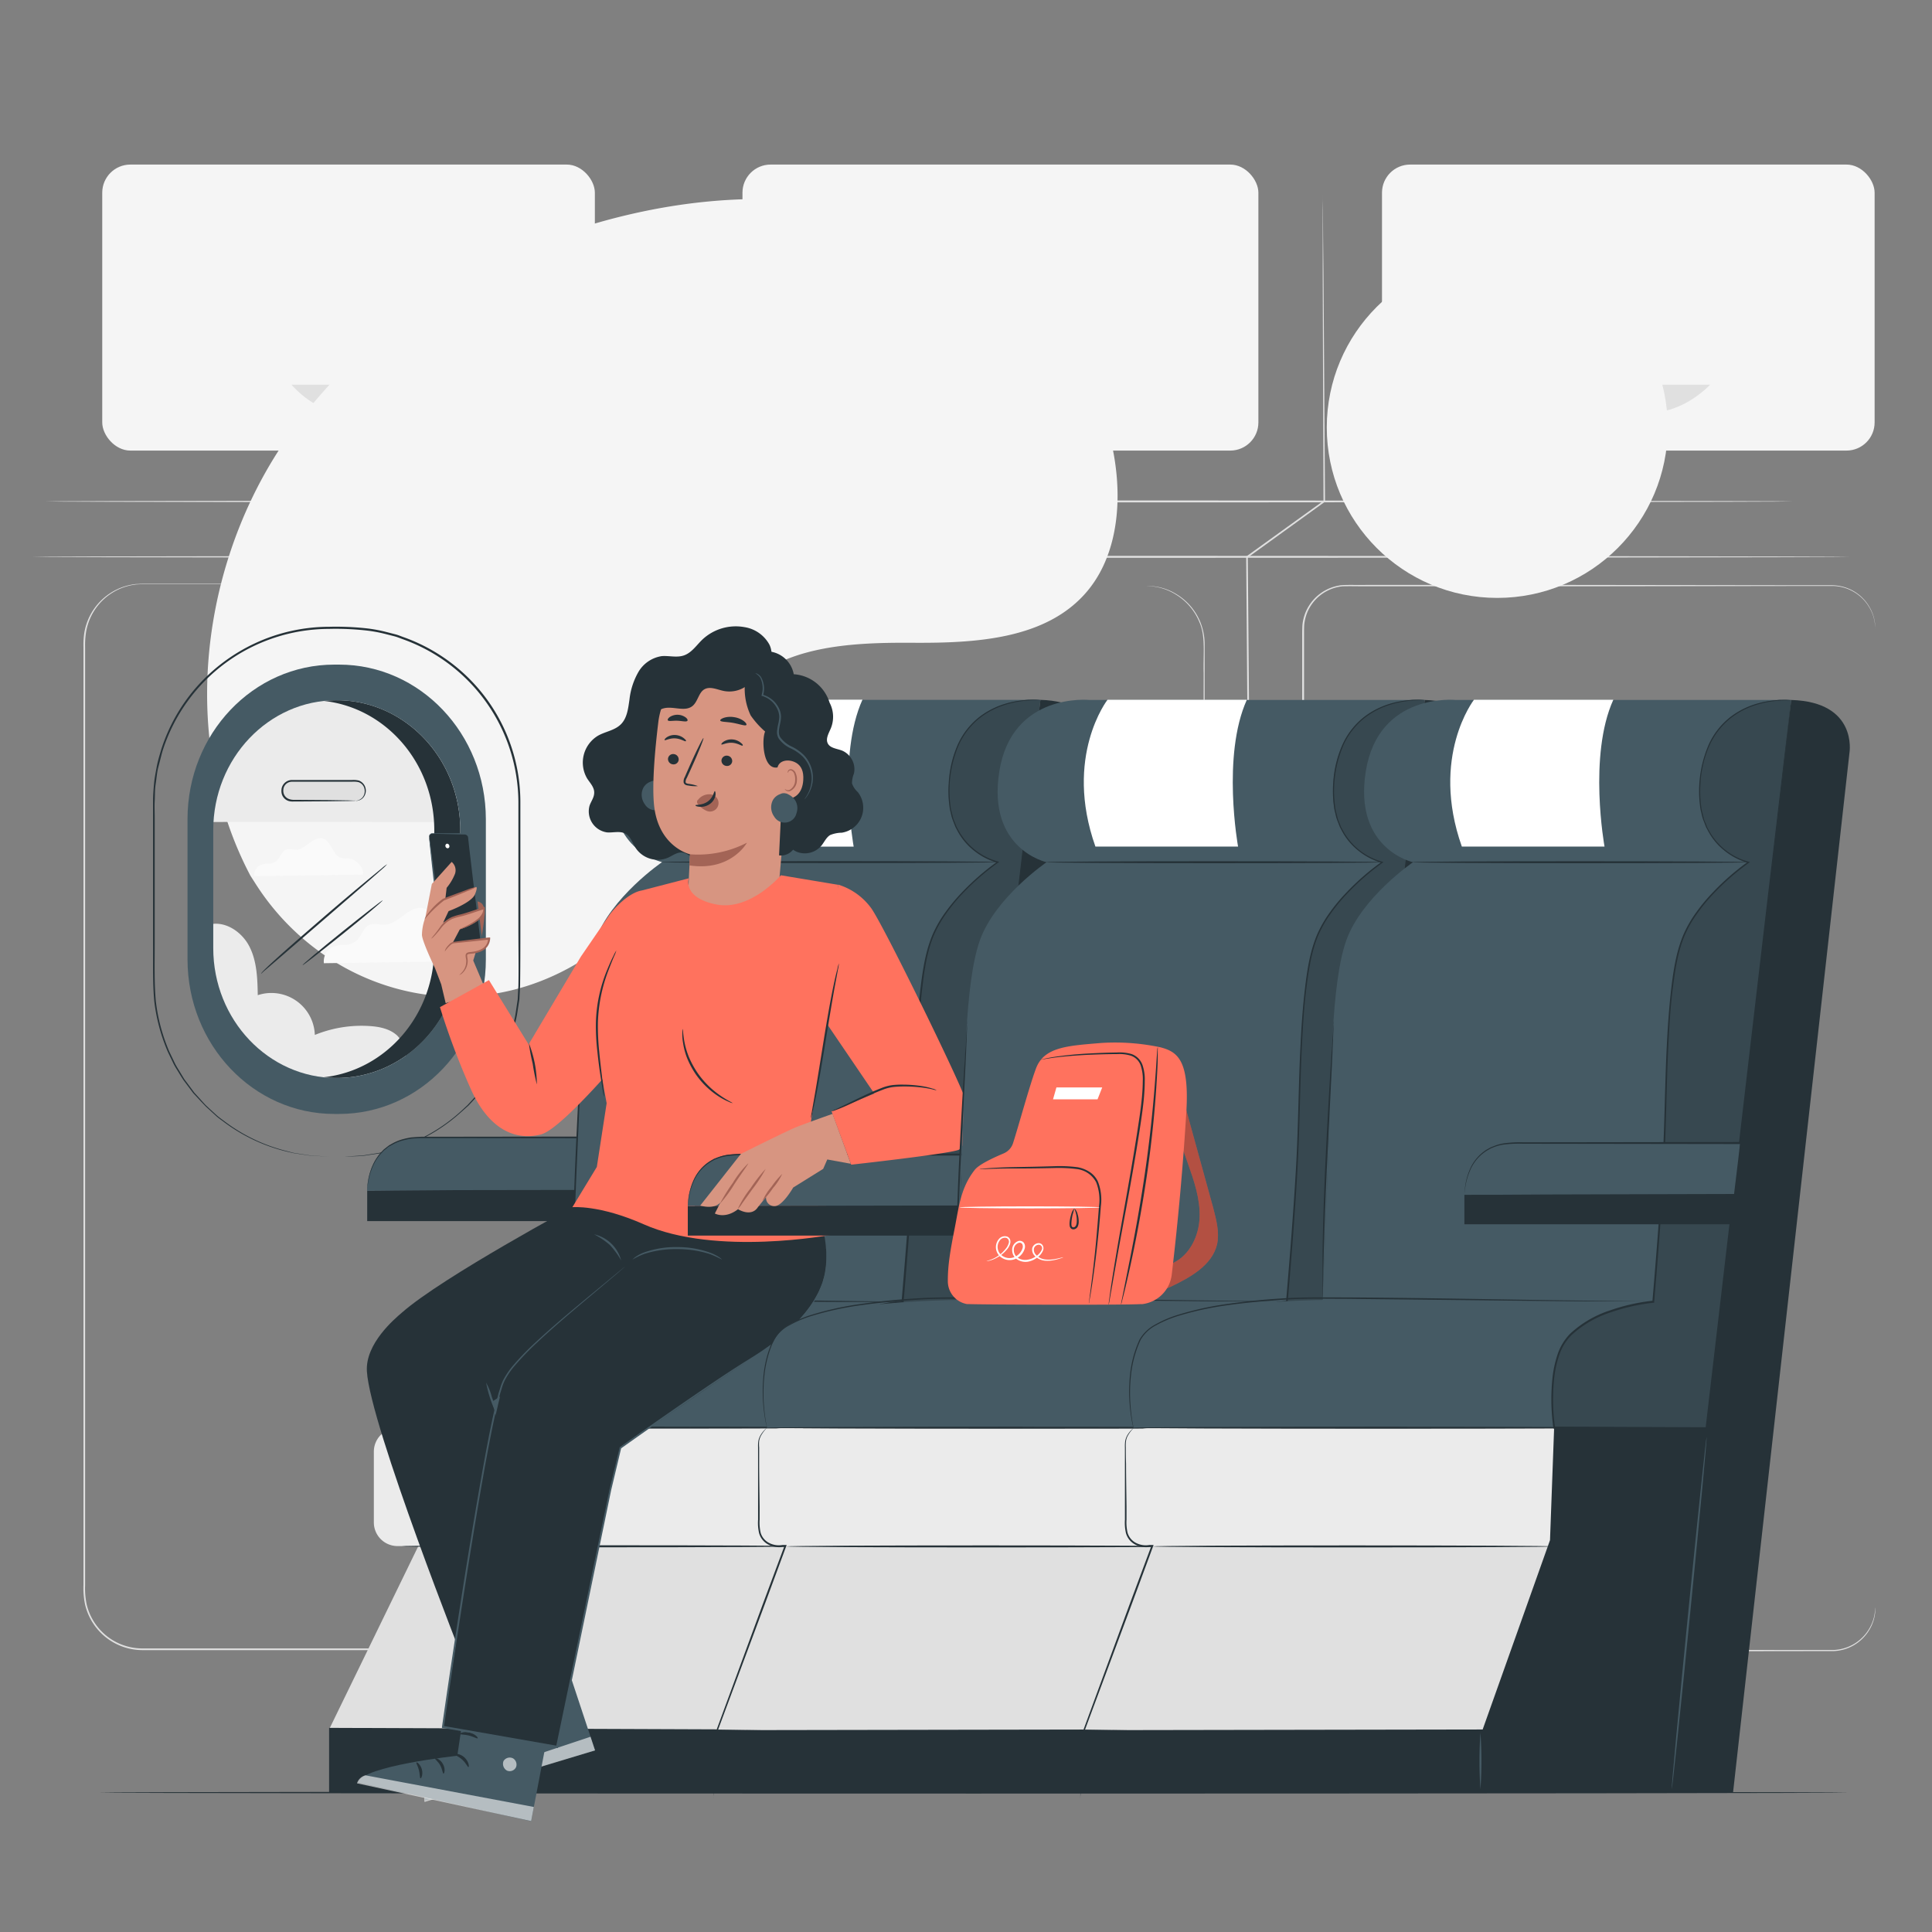 <svg xmlns="http://www.w3.org/2000/svg" viewBox="0 0 500 500"><rect x="0" y="0" width="500" height="500" fill="#808080" stroke="none"/><g id="background-complete"><path d="M464,129.77c0,.14-101.27.26-226.18.26s-226.2-.12-226.2-.26,101.26-.26,226.2-.26S464,129.62,464,129.77Z" style="fill:#e0e0e0"></path><path d="M478.74,144.11c0,.14-105.32.26-235.22.26s-235.23-.12-235.23-.26,105.3-.27,235.23-.27S478.74,144,478.74,144.11Z" style="fill:#e0e0e0"></path><path d="M166.69,438.4s0-.35,0-1,0-1.69,0-3c0-2.66,0-6.55,0-11.57,0-10.06-.05-24.59-.08-42.55,0-35.94,0-85.58-.08-140.4,0-34.82,0-67.55,0-95.73V144l.08-.07,16.13-14.32-.08.16c0-24.72.07-45,.1-59.18,0-7.06,0-12.58.05-16.35,0-1.87,0-3.3,0-4.28s0-1.46,0-1.46,0,.49,0,1.46,0,2.41,0,4.28c0,3.77,0,9.29,0,16.35,0,14.15.06,34.46.09,59.18v.09l-.07.06-16.1,14.36.08-.17c0,28.18,0,60.91,0,95.73,0,54.82,0,104.46-.07,140.4,0,18-.07,32.49-.09,42.55,0,5,0,8.92,0,11.57,0,1.32,0,2.32,0,3S166.69,438.4,166.69,438.4Z" style="fill:#e0e0e0"></path><path d="M324.42,357.84s0-.28,0-.83,0-1.37,0-2.42c0-2.14-.07-5.28-.13-9.31-.08-8.1-.2-19.79-.36-34.24-.25-28.92-.6-68.86-1-113-.15-19-.29-37.15-.42-53.87v-.13l.11-.08,20-14.42-.1.19c-.08-24.34-.16-44.65-.21-58.9,0-7.1,0-12.69,0-16.52,0-1.9,0-3.36,0-4.36,0-.48,0-.85,0-1.11s0-.38,0-.38,0,.12,0,.38,0,.63,0,1.11c0,1,0,2.46.06,4.36,0,3.83.08,9.42.15,16.52.09,14.25.23,34.56.4,58.9v.11l-.1.07-20,14.45.11-.2c.14,16.73.29,34.91.45,53.87.32,44.11.62,84,.83,113,.08,14.45.15,26.14.2,34.24,0,4,0,7.17,0,9.31V357C324.43,357.56,324.42,357.84,324.42,357.84Z" style="fill:#e0e0e0"></path><rect x="192.15" y="42.59" width="133.52" height="74.02" rx="7.28" style="fill:#f5f5f5"></rect><path d="M244.13,99.56h29.56S258.91,115.72,244.13,99.56Z" style="fill:#e0e0e0"></path><rect x="357.66" y="42.59" width="127.49" height="74.02" rx="7.28" style="fill:#f5f5f5"></rect><path d="M413,99.56h29.57S427.78,115.72,413,99.56Z" style="fill:#e0e0e0"></path><rect x="26.46" y="42.59" width="127.49" height="74.02" rx="7.28" style="fill:#f5f5f5"></rect><path d="M75.42,99.56H105S90.2,115.72,75.42,99.56Z" style="fill:#e0e0e0"></path><path d="M137.39,151.24h.52a11.31,11.31,0,0,1,1.51.11,14.22,14.22,0,0,1,5.61,1.92,15.2,15.2,0,0,1,6.32,7.18,15.49,15.49,0,0,1,1.17,6.07c0,2.2,0,4.55,0,7,0,19.9.05,48.69.08,84.27s0,78,.06,125v17.86q0,4.51,0,9.08a25.6,25.6,0,0,1-.24,4.61A15.18,15.18,0,0,1,151,418.8a16.23,16.23,0,0,1-2.76,3.78,16,16,0,0,1-3.81,2.77,14.79,14.79,0,0,1-4.5,1.48,26.75,26.75,0,0,1-4.72.22H36.89A15.28,15.28,0,0,1,22,415.18a21,21,0,0,1-.4-5v-54c0-25.6,0-50.3,0-73.82s0-45.88,0-66.8q0-15.69,0-30.27,0-7.29,0-14.27V167.5a21.07,21.07,0,0,1,.18-3.46,15.18,15.18,0,0,1,13.4-12.89c.53,0,1.07-.05,1.6-.08H47.6l22.64,0,36.26,0,22.91.05,6,0,2,0s-.68,0-2,0l-6,0-22.91.05-36.26,0-22.64,0H36.83l-1.56.09A14.82,14.82,0,0,0,22.2,164.1a21.23,21.23,0,0,0-.17,3.4V171q0,7,0,14.27,0,14.56,0,30.27c0,20.92,0,43.27,0,66.8s0,48.22,0,73.82q0,19.2,0,39.05v15a20.75,20.75,0,0,0,.38,4.93,14.8,14.8,0,0,0,14.41,11.47h98.27a27.45,27.45,0,0,0,4.64-.21,14.44,14.44,0,0,0,4.35-1.43,14.61,14.61,0,0,0,6.36-6.34,14.52,14.52,0,0,0,1.44-4.28,25.09,25.09,0,0,0,.23-4.52v-9.08q0-9,0-17.86c0-47,0-89.41.05-125s.07-64.37.09-84.27c-.12-4.94.52-9.5-1.13-13a15.11,15.11,0,0,0-6.22-7.15,14,14,0,0,0-5.57-2,10.67,10.67,0,0,0-1.51-.14Z" style="fill:#e0e0e0"></path><path d="M296.64,151.64l.51,0a11.56,11.56,0,0,1,1.53.11,14,14,0,0,1,5.64,1.94,15.11,15.11,0,0,1,6.31,7.26,15.51,15.51,0,0,1,1.13,6.11q0,3.33,0,7.08c0,20,.05,49,.09,84.8s0,78.43.05,125.76q0,8.88,0,18v9.14a16.49,16.49,0,0,1-.62,4.62,16,16,0,0,1-2,4.25,15.41,15.41,0,0,1-7.34,5.78,14.33,14.33,0,0,1-4.67.94c-1.59.07-3.15,0-4.74,0H193.7a15.33,15.33,0,0,1-14.95-12,22.3,22.3,0,0,1-.36-5.08V356c0-25.76,0-50.6,0-74.27s0-46.17,0-67.22q0-15.78,0-30.46V169.73a26.09,26.09,0,0,1,.53-6.95,14.75,14.75,0,0,1,3.18-6,15.24,15.24,0,0,1,11.7-5.29h12.43l22.78,0,36.48,0,23.05.05,6,0,2,0-2,0-6,0-23.05,0-36.48,0-22.78,0H193.86A14.86,14.86,0,0,0,182.44,157a14.55,14.55,0,0,0-3.1,5.88,25.5,25.5,0,0,0-.5,6.85q0,7,0,14.36,0,14.66,0,30.46c0,21,0,43.55,0,67.22s0,48.51,0,74.27q0,19.33,0,39.3v15a21.62,21.62,0,0,0,.35,5,14.76,14.76,0,0,0,14.44,11.59h98.87c3.16,0,6.35.27,9.23-.94a15,15,0,0,0,7.11-5.58,15,15,0,0,0,2.52-8.6V384.72c0-47.33,0-90,.06-125.76s.06-64.77.08-84.8c-.13-5,.53-9.55-1.09-13.13a15.07,15.07,0,0,0-6.21-7.23,14.27,14.27,0,0,0-5.6-2,12.57,12.57,0,0,0-1.52-.14Z" style="fill:#e0e0e0"></path><path d="M485.34,416s0,.13,0,.38a7.22,7.22,0,0,1-.07,1.1,10.65,10.65,0,0,1-1.37,4.13,11.26,11.26,0,0,1-9.59,5.7l-5.14,0-61.61.08-42.54,0H353.35c-2,0-4,.06-6-.06a11.53,11.53,0,0,1-9.5-7.1,12,12,0,0,1-.77-3.07c-.09-1.07-.07-2.11-.07-3.16q0-6.27,0-12.73c0-34.39,0-72.19,0-111.87s0-77.51,0-111.9q0-6.45,0-12.74c0-1,0-2.09.07-3.15a12,12,0,0,1,.77-3.07,11.51,11.51,0,0,1,9.5-7.11c2.05-.11,4,0,6-.05H365l42.54,0,61.6.08,5.15,0a11.65,11.65,0,0,1,4.41,1,11.26,11.26,0,0,1,5.17,4.72,10.67,10.67,0,0,1,1.37,4.12,7.41,7.41,0,0,1,.07,1.11c0,.25,0,.38,0,.38a3.79,3.79,0,0,1,0-.38,8.66,8.66,0,0,0-.11-1.1,10.44,10.44,0,0,0-1.4-4.07,11.19,11.19,0,0,0-9.5-5.59h-5.14l-61.6.09-42.54,0H353.36c-2,0-4-.06-5.95,0a11.1,11.1,0,0,0-9.12,6.83,11.93,11.93,0,0,0-.74,2.95c-.08,1-.06,2.05-.06,3.1v12.74c0,34.39,0,72.2,0,111.9s0,77.48,0,111.87V414c0,1,0,2.1.06,3.11a11.85,11.85,0,0,0,.74,2.94,11,11,0,0,0,9.11,6.83c2,.12,4,0,6,.06H365l42.54,0,61.61.08h5.14a11.19,11.19,0,0,0,9.5-5.59,10.49,10.49,0,0,0,1.4-4.07,8.66,8.66,0,0,0,.11-1.1A3.79,3.79,0,0,1,485.34,416Z" style="fill:#e0e0e0"></path><path d="M73,136.57h5.81a0,0,0,0,1,0,0v.63A2.78,2.78,0,0,1,76.07,140h-.25A2.78,2.78,0,0,1,73,137.2v-.63A0,0,0,0,1,73,136.57Z" style="fill:#e0e0e0"></path><path d="M80.85,133.89h5.81a0,0,0,0,1,0,0v.63a2.78,2.78,0,0,1-2.78,2.78h-.25a2.78,2.78,0,0,1-2.78-2.78v-.63A0,0,0,0,1,80.85,133.89Z" style="fill:#e0e0e0"></path><path d="M244.18,138.43H250a0,0,0,0,1,0,0v.63a2.78,2.78,0,0,1-2.78,2.78H247a2.78,2.78,0,0,1-2.78-2.78v-.63A0,0,0,0,1,244.18,138.43Z" style="fill:#ebebeb"></path><path d="M252,135.75h5.81a0,0,0,0,1,0,0v.63a2.78,2.78,0,0,1-2.78,2.78h-.25a2.78,2.78,0,0,1-2.78-2.78v-.63A0,0,0,0,1,252,135.75Z" style="fill:#ebebeb"></path><path d="M402.28,138.43h5.81a0,0,0,0,1,0,0v.63a2.78,2.78,0,0,1-2.78,2.78h-.25a2.78,2.78,0,0,1-2.78-2.78v-.63A0,0,0,0,1,402.28,138.43Z" style="fill:#ebebeb"></path><path d="M410.09,135.75h5.81a0,0,0,0,1,0,0v.63a2.78,2.78,0,0,1-2.78,2.78h-.25a2.78,2.78,0,0,1-2.78-2.78v-.63A0,0,0,0,1,410.09,135.75Z" style="fill:#ebebeb"></path></g><g id="background-simple"><path d="M64.8,226.62l1.48,2.31c12.49,19.46,34.48,30.83,57.3,28.8a59.8,59.8,0,0,0,8.72-1.42c20.68-5,38.37-21.15,45.36-41.47,4.1-12,5-25.62,13.12-35.23,10.58-12.5,29.06-13.36,45.33-13.26s34.75-.81,45.28-13.36c6.59-7.86,8.47-18.85,7.66-29.14-2.14-27.23-21.76-51.13-46.22-62.63s-53-11.87-79.26-5.87c-36.86,8.4-71.57,29.8-91.94,62S47,192.86,64.8,226.62Z" style="fill:#f5f5f5"></path><circle cx="387.49" cy="110.62" r="44.12" style="fill:#f5f5f5"></circle></g><g id="Floor"><path d="M478.4,463.92c0,.15-101.39.26-226.43.26s-226.44-.11-226.44-.26,101.36-.26,226.44-.26S478.4,463.78,478.4,463.92Z" style="fill:#263238"></path></g><g id="Window"><path d="M124.79,248.71c.31-3.19-2.9-5.82-5.32-6.09-1.15-.13-2.34.11-3.44-.42-2.36-1.16-3.3-5.44-5.61-6.81-1.72-1-3.71-.11-5.38,1.07s-3.32,2.67-5.19,2.84c-1.63.14-3.39-.7-4.81.41-1.06.83-1.62,2.54-2.59,3.55a4.92,4.92,0,0,1-3.39,1.29,7.15,7.15,0,0,0-3.49.8,4.22,4.22,0,0,0-1.75,3.93Z" style="fill:#fafafa"></path><path d="M93.93,226.36c.22-2.19-2-4-3.64-4.18a7,7,0,0,1-2.36-.28c-1.62-.8-2.27-3.74-3.85-4.67-1.18-.7-2.54-.08-3.69.73s-2.28,1.83-3.56,1.94c-1.11.1-2.32-.48-3.3.29-.72.57-1.1,1.74-1.77,2.43a3.37,3.37,0,0,1-2.32.89,4.81,4.81,0,0,0-2.4.55,2.88,2.88,0,0,0-1.2,2.69Z" style="fill:#fafafa"></path><path d="M102.79,268c-1.86-1.73-4.51-2.28-7-2.45a32,32,0,0,0-14.31,2.29,11.25,11.25,0,0,0-14.77-10.29c-.08-4.32-.21-8.82-2.2-12.66s-6.44-6.77-10.59-5.55l-2.08-1.26c-2.76,10.54.19,22.24,7,30.72s17.28,13.77,28.1,15a23.85,23.85,0,0,0,9.85-.56,12.06,12.06,0,0,0,7.48-6.11A8.15,8.15,0,0,0,102.79,268Z" style="fill:#ebebeb"></path><path d="M89.13,299.34l1-.07,2.91-.18a15,15,0,0,0,2.13-.26l2.56-.4c.92-.14,1.88-.47,2.93-.71l1.61-.43c.56-.14,1.1-.38,1.68-.58a44.21,44.21,0,0,0,15.14-8.94L121,286l1.83-2a48.52,48.52,0,0,0,3.52-4.47c.56-.8,1-1.68,1.57-2.53l.78-1.3c.25-.44.45-.91.68-1.38.45-.93.91-1.86,1.35-2.83l1.1-3a24.56,24.56,0,0,0,.92-3.16,25.15,25.15,0,0,0,.72-3.28c.17-1.12.34-2.26.51-3.4l.18-3.51c.1-4.75,0-9.7,0-14.82,0-10.25,0-21.19,0-32.71a45,45,0,0,0-29.77-42.13c-.76-.26-1.5-.6-2.28-.8l-2.35-.6a36.74,36.74,0,0,0-4.79-.89,71.61,71.61,0,0,0-9.86-.43,45.29,45.29,0,0,0-43,31.45c-.41,1.43-.75,2.89-1.13,4.32s-.46,2.92-.69,4.37-.17,2.92-.25,4.37,0,2.9,0,4.34c0,11.52,0,22.47,0,32.71,0,5.12-.14,10.09.29,14.79a46.7,46.7,0,0,0,3.51,13.1l1.39,2.9c.46.95,1.06,1.81,1.58,2.71l.79,1.31c.28.43.6.82.9,1.23l1.77,2.39,1.94,2.14.95,1.05c.33.32.68.63,1,.94l2,1.83c.68.58,1.41,1.08,2.09,1.6a44.43,44.43,0,0,0,15.87,7.56l1.71.45c.56.12,1.12.18,1.65.27l3,.47,4.73.26,2.92,0,1,0s-.33,0-1,0l-2.92,0-4.74-.22-3-.44c-.54-.09-1.09-.15-1.66-.26L74.1,298a44.63,44.63,0,0,1-16-7.52c-.68-.53-1.42-1-2.1-1.61l-2-1.83c-.34-.32-.7-.62-1-.95l-1-1.05-2-2.15-1.8-2.4c-.3-.41-.63-.8-.9-1.23L46.51,278c-.52-.9-1.13-1.76-1.6-2.72l-1.41-2.92a47.1,47.1,0,0,1-3.57-13.2c-.45-4.77-.28-9.72-.32-14.84,0-10.24,0-21.19,0-32.71,0-1.44,0-2.89,0-4.35s.12-2.94.25-4.41.43-2.94.7-4.42.72-2.92,1.14-4.37a45.44,45.44,0,0,1,9-16.07A46.07,46.07,0,0,1,66,166.48a45.52,45.52,0,0,1,19.17-4.27,72.9,72.9,0,0,1,9.92.43,37.37,37.37,0,0,1,4.85.91l2.38.61c.79.2,1.53.54,2.3.8A45.75,45.75,0,0,1,120.78,175a45.21,45.21,0,0,1,13.89,32.54c0,11.52,0,22.46,0,32.71,0,5.12,0,10.06-.07,14.83l-.18,3.54c-.18,1.15-.36,2.3-.53,3.43a24.41,24.41,0,0,1-.74,3.31,25.36,25.36,0,0,1-.93,3.18l-1.12,3c-.44,1-.92,1.91-1.36,2.85-.24.47-.44.94-.69,1.39l-.8,1.31c-.54.85-1,1.73-1.58,2.54a46.46,46.46,0,0,1-3.57,4.48c-.62.69-1.24,1.36-1.85,2l-2,1.78A44.37,44.37,0,0,1,104,296.9c-.58.2-1.12.44-1.68.58l-1.62.41c-1.06.24-2,.56-3,.69l-2.57.38a16.33,16.33,0,0,1-2.13.24l-2.92.12Z" style="fill:#263238"></path><path d="M53.51,212.79c0-.2,64.25,0,64.25,0s3.12-37.12-28.84-37.12-35.41,34.89-35.41,34.89Z" style="fill:#ebebeb"></path><path d="M87.13,181.22h0a30.73,30.73,0,0,0-3.34.18c16.07,1.76,28.6,16.06,28.6,33.43v30.53c0,17.38-12.53,31.67-28.6,33.43a30.72,30.72,0,0,0,3.34.19h0c17.65,0,32-15.05,32-33.62V214.83C119.08,196.27,104.78,181.22,87.13,181.22Z" style="fill:#263238"></path><path d="M87.74,172H86.53c-21,0-38,17.89-38,40v36.29c0,22.08,17,40,38,40h1.21c21,0,38-17.89,38-40V212C125.71,189.88,108.71,172,87.74,172Zm31.34,73.37c0,18.57-14.3,33.62-31.95,33.62h0c-17.64,0-31.94-15.05-31.94-33.62V214.83c0-18.56,14.3-33.61,31.94-33.61h0c17.65,0,32,15.05,32,33.61Z" style="fill:#455a64"></path><path d="M100.2,223.66A12.82,12.82,0,0,1,99,224.83L95.5,227.9l-11.57,10-11.6,10-3.5,3A15.65,15.65,0,0,0,67.6,252c-.19-.11,1.6-1.82,4.49-4.43s7-6.18,11.5-10.07,8.66-7.37,11.67-9.87l3.58-2.94A9.49,9.49,0,0,1,100.2,223.66Z" style="fill:#263238"></path><path d="M99.06,233c.09.11-4.49,4-10.22,8.6s-10.46,8.31-10.56,8.2,4.49-4,10.23-8.61S99,232.88,99.06,233Z" style="fill:#263238"></path><rect x="73.06" y="202.12" width="21.45" height="5.14" rx="2.46" style="fill:#e0e0e0"></rect><path d="M92.05,207.26a2.84,2.84,0,0,0,1.67-.78,2.5,2.5,0,0,0,.65-2,2.31,2.31,0,0,0-1.61-2.07,5.84,5.84,0,0,0-1.66-.1l-1.89,0-4.16,0-9.52,0a2.23,2.23,0,0,0-1.88,1.05,2.11,2.11,0,0,0-.32,1,2.47,2.47,0,0,0,.12,1.09,2.22,2.22,0,0,0,1.48,1.38A3.62,3.62,0,0,0,76,207H77.1l7.78.06,5.25.08,1.43.05a2.75,2.75,0,0,1,.49,0,1.61,1.61,0,0,1-.49.06l-1.43.05-5.25.08-7.78.05H76a4.23,4.23,0,0,1-1.2-.1A2.72,2.72,0,0,1,73,205.72a3.19,3.19,0,0,1-.16-1.29,2.67,2.67,0,0,1,.4-1.28,2.75,2.75,0,0,1,2.32-1.29l9.52,0,4.16,0H91.1a6,6,0,0,1,1.78.15,2.78,2.78,0,0,1,1,4.55,2.53,2.53,0,0,1-1.3.65A1,1,0,0,1,92.05,207.26Z" style="fill:#263238"></path></g><g id="Character"><polygon points="85.17 447.57 110.19 396.17 212.19 396.17 191.37 449.27 85.17 447.57" style="fill:#e0e0e0"></polygon><path d="M96.76,369.57H209.17a6.12,6.12,0,0,1,6.12,6.12V394a6.12,6.12,0,0,1-6.12,6.12H96.76a0,0,0,0,1,0,0V369.57A0,0,0,0,1,96.76,369.57Z" transform="translate(312.04 769.69) rotate(180)" style="fill:#ebebeb"></path><rect x="95.03" y="308.17" width="83.62" height="7.85" style="fill:#263238"></rect><path d="M95,308.17s-.34-13.82,13.82-13.82h63.34l-1.73,13.82H96.88" style="fill:#455a64"></path><path d="M96.88,308.17l.37,0,1.08,0,4.18-.05L118,308l52.42-.08-.25.22c.51-4.09,1-8.38,1.59-12.75,0-.37.09-.73.13-1.07l.26.29-60.4-.07H109c-.91,0-1.79.09-2.65.15a24.93,24.93,0,0,0-2.44.55,11.27,11.27,0,0,0-2.16.9c-.33.18-.66.35-1,.54s-.58.44-.85.66l-.42.31-.36.37-.69.72c-.39.51-.78,1-1.09,1.5a12.79,12.79,0,0,0-.79,1.5,17,17,0,0,0-1.34,4.73c-.09.56-.11,1-.14,1.28s0,.43,0,.43a2,2,0,0,1,0-.44,12.74,12.74,0,0,1,.08-1.29,16.44,16.44,0,0,1,1.27-4.8,12.19,12.19,0,0,1,.78-1.52,18.3,18.3,0,0,1,1.09-1.55l.7-.74.36-.38.43-.33.86-.68c.32-.2.66-.37,1-.57a12.55,12.55,0,0,1,2.21-.94,22.71,22.71,0,0,1,2.49-.57c.87-.08,1.77-.13,2.69-.18h2.83l60.4-.08h.29l0,.29c0,.34-.09.71-.14,1.08-.54,4.36-1.08,8.66-1.59,12.75l0,.22h-.23L118,308.35l-15.53-.08-4.18,0-1.08,0A1.7,1.7,0,0,1,96.88,308.17Z" style="fill:#263238"></path><path d="M158.23,369.29,99,369.46s-3.08-20.13,3.68-27.28c7.23-7.67,45.27-5.78,45.27-5.78s1.06-25.86,1.61-40.55c.64-17.14.55-41.27,4.51-52.46s17.28-20.28,17.28-20.28-15.4-3.33-12.24-23.43c3.24-20.63,23.33-18.56,23.33-18.56h84L238.69,369.46Z" style="fill:#455a64"></path><path d="M254.19,463.89l30.15-269.18s2.15-13.07-15.08-13.59L245,369.29l-37.15.12,3.76,30L189.4,447.57l-104.23-.4v16.72Z" style="fill:#263238"></path><path d="M269.26,181.12s-20.08-2.07-23.32,18.56c-3.16,20.1,12.24,23.43,12.24,23.43s-13.32,9.09-17.28,20.28-3.87,35.32-4.51,52.46c-.55,14.69-2.86,41-2.86,41s-14.39,1.19-21.69,8.8c-6.54,6.81-4,23.78-4,23.78l39.48.16Z" style="fill:#455a64"></path><path d="M171,223.11c0-.14,19.52-.26,43.6-.26s43.6.12,43.6.26-19.52.26-43.6.26S171,223.25,171,223.11Z" style="fill:#263238"></path><path d="M144.12,336a.72.72,0,0,1,.23,0l.68,0,2.6-.05,9.58,0c8.1,0,19.27.13,31.61.31l31.61.45,9.58.13,2.61.06.68,0,.23,0-.23,0-.68,0-2.61.05-9.58,0c-8.09,0-19.27-.12-31.61-.3l-31.61-.46-9.58-.12L145,336l-.68,0A.6.6,0,0,1,144.12,336Z" style="fill:#263238"></path><path d="M187.15,181.06s-11.4,14.64-3.14,38.05h36.92s-4.28-23.52,2.28-38.05Z" style="fill:#fff"></path><path d="M269.26,181.12s-20.08-2.07-23.32,18.56c-3.16,20.1,12.24,23.43,12.24,23.43s-13.32,9.09-17.28,20.28-3.87,35.32-4.51,52.46c-.55,14.69-2.86,41-2.86,41s-14.39,1.19-21.69,8.8c-6.54,6.81-4,23.78-4,23.78l39.48.16Z" style="opacity:0.2"></path><path d="M269.26,181.12s0,.31-.09.92-.17,1.55-.3,2.75c-.27,2.44-.68,6-1.2,10.65-1.06,9.29-2.61,22.79-4.53,39.62-3.89,33.75-9.33,80.89-15.52,134.54l0,.23h-.23l-39.48-.16h-.22l0-.22c-.06-.41-.12-.84-.16-1.28a53.57,53.57,0,0,1,0-12.14,28.8,28.8,0,0,1,1.38-5.87,13.66,13.66,0,0,1,3.2-5.08,27.7,27.7,0,0,1,10.15-5.95,50,50,0,0,1,11.3-2.55l-.23.23c1-11.82,1.92-23.3,2.56-34.38s.65-21.76,1.18-31.93c.25-5.09.59-10.05,1.17-14.86s1.31-9.49,3.1-13.74a30.58,30.58,0,0,1,3.36-5.85,46.46,46.46,0,0,1,4.16-5,64.23,64.23,0,0,1,9.28-8.08l.06.32a17,17,0,0,1-6.31-3.29,16.12,16.12,0,0,1-4.24-5.25c-.12-.24-.27-.47-.38-.72l-.3-.76c-.19-.51-.4-1-.57-1.51s-.25-1-.38-1.53a9.16,9.16,0,0,1-.29-1.53,28.6,28.6,0,0,1-.2-6A28.28,28.28,0,0,1,248,192.4a19.17,19.17,0,0,1,5.57-6.94,20.81,20.81,0,0,1,6.32-3.25,25.24,25.24,0,0,1,5.09-1,19.45,19.45,0,0,1,4.27,0l-1.08,0a27,27,0,0,0-3.17.18,25,25,0,0,0-5.06,1.08,20.79,20.79,0,0,0-6.25,3.26,18.93,18.93,0,0,0-5.47,6.89A30,30,0,0,0,246,208.64a7.89,7.89,0,0,0,.29,1.51c.13.5.25,1,.38,1.51s.38,1,.56,1.48l.3.75c.11.24.25.47.38.71a16.66,16.66,0,0,0,10.34,8.34l.37.1-.31.22a63.38,63.38,0,0,0-9.2,8,44.67,44.67,0,0,0-4.12,5,30.38,30.38,0,0,0-3.3,5.78c-1.75,4.17-2.44,8.87-3,13.64s-.9,9.74-1.15,14.82c-.51,10.16-.53,20.85-1.15,31.94s-1.52,22.57-2.53,34.39l0,.21-.21,0a50.22,50.22,0,0,0-11.18,2.53,27.27,27.27,0,0,0-10,5.84,13.33,13.33,0,0,0-3.08,4.89A28.72,28.72,0,0,0,208,356.1a53,53,0,0,0,0,12c0,.43.1.87.16,1.26l-.26-.22,39.48.17-.26.22c6.27-53.56,11.78-100.63,15.73-134.33,2-16.85,3.58-30.36,4.68-39.67.56-4.65,1-8.24,1.28-10.69.15-1.21.26-2.14.34-2.78S269.26,181.12,269.26,181.12Z" style="fill:#263238"></path><path d="M148.13,339.64c0-25.11,1.48-51,2.68-75.33" style="fill:#455a64"></path><path d="M150.81,264.31a5.8,5.8,0,0,1,0,.77c0,.55,0,1.28-.06,2.2-.08,2-.19,4.7-.32,8.07-.3,6.86-.72,16.25-1.17,26.62s-.72,19.82-.87,26.63c-.07,3.37-.12,6.12-.16,8.08,0,.91,0,1.64-.06,2.19a6.5,6.5,0,0,1-.05.77,3.5,3.5,0,0,1,0-.77c0-.55,0-1.28,0-2.19,0-1.91,0-4.67,0-8.08.06-6.82.29-16.25.72-26.65s.93-19.81,1.32-26.62c.2-3.36.37-6.1.49-8.06.06-.91.12-1.64.16-2.19A4,4,0,0,1,150.81,264.31Z" style="fill:#263238"></path><path d="M207.57,400.18c0,.15-23.18.26-51.76.26s-51.77-.11-51.77-.26,23.17-.26,51.77-.26S207.57,400,207.57,400.18Z" style="fill:#263238"></path><path d="M188.82,463a103.17,103.17,0,0,1,0-14.64,103.17,103.17,0,0,1,0,14.64Z" style="fill:#455a64"></path><path d="M238.32,463c-.14,0,1.77-20.44,4.27-45.62s4.63-45.59,4.78-45.57-1.77,20.43-4.27,45.62S238.47,463,238.32,463Z" style="fill:#455a64"></path><path d="M228.59,369.46c0,.15-29.08.27-64.94.27s-64.95-.12-64.95-.27,29.07-.26,65-.26S228.59,369.32,228.59,369.46Z" style="fill:#263238"></path><path d="M120.72,425.34l8.34,22.13S108.85,461.75,110,466l44-13-11.59-35Z" style="fill:#455a64"></path><g style="opacity:0.6"><path d="M141.87,441.06a1.86,1.86,0,0,1,1.91,1.61,1.79,1.79,0,0,1-1.58,1.91,2,2,0,0,1-2-1.72c0-.92,1-2,1.86-1.8" style="fill:#fff"></path></g><g style="opacity:0.6"><path d="M154,453l-1.17-3.53-42.05,14a3.19,3.19,0,0,0-.91,2.88Z" style="fill:#fff"></path></g><path d="M128.28,447.48c.08.21,1.18-.05,2.45.28s2.13,1,2.3.89-.56-1.27-2.11-1.64S128.17,447.31,128.28,447.48Z" style="fill:#263238"></path><path d="M124.36,450.91c0,.22,1.06.27,2.08.93s1.56,1.53,1.76,1.45-.06-1.33-1.34-2.12S124.3,450.7,124.36,450.91Z" style="fill:#263238"></path><path d="M123.61,457.24c.21,0,.14-1.18-.79-2.16s-2.09-1.11-2.12-.9.79.62,1.55,1.44S123.39,457.29,123.61,457.24Z" style="fill:#263238"></path><path d="M126.94,442.23c.16.17,1-.46,2.26-.78s2.29-.26,2.34-.48-1.11-.67-2.55-.27S126.78,442.1,126.94,442.23Z" style="fill:#263238"></path><g style="opacity:0.3"><polygon points="122.38 429.72 123.86 433.67 145.16 426.28 143.98 422.67 122.38 429.72"></polygon></g><path d="M125.34,437.74a4.33,4.33,0,0,0,2.17-.75,10.32,10.32,0,0,0,2-1.47,10.6,10.6,0,0,0,1-1.08,3.08,3.08,0,0,0,.49-.73,1,1,0,0,0-.28-1.17,1.27,1.27,0,0,0-1.1-.17,3.15,3.15,0,0,0-.78.39,8,8,0,0,0-1.19.92,8.12,8.12,0,0,0-1.57,2,3.83,3.83,0,0,0-.68,2.2c.12,0,.38-.79,1.15-1.9a8.81,8.81,0,0,1,1.57-1.75,8.68,8.68,0,0,1,1.12-.81c.42-.28.81-.41,1-.25s.09.1,0,.26a2.4,2.4,0,0,1-.36.54,13.88,13.88,0,0,1-.93,1.05,12.62,12.62,0,0,1-1.83,1.51C126.1,437.29,125.3,437.62,125.34,437.74Z" style="fill:#263238"></path><path d="M125.72,438a3.72,3.72,0,0,0-.14-2.3,7.28,7.28,0,0,0-1.1-2.28,7.49,7.49,0,0,0-1-1.14,1.89,1.89,0,0,0-1.75-.63,1.09,1.09,0,0,0-.71.91,3.07,3.07,0,0,0,0,.88,4.83,4.83,0,0,0,.49,1.46,5.19,5.19,0,0,0,1.69,1.94c1.23.84,2.2.8,2.19.72s-.84-.29-1.86-1.16a5.28,5.28,0,0,1-1.38-1.81,5.2,5.2,0,0,1-.38-1.27c-.09-.49,0-.92.15-.93s.7.15,1,.46a6.77,6.77,0,0,1,.94,1,7.85,7.85,0,0,1,1.15,2C125.55,437.08,125.59,438,125.72,438Z" style="fill:#263238"></path><path d="M121.82,431l-3.47,23.39s-24.6,2.64-25.67,6.9l44.78,10.05,6.9-36.22Z" style="fill:#455a64"></path><g style="opacity:0.6"><path d="M132.66,455a1.88,1.88,0,0,1,.89,2.34,1.81,1.81,0,0,1-2.32.9,2,2,0,0,1-.92-2.48,1.88,1.88,0,0,1,2.51-.67" style="fill:#fff"></path></g><g style="opacity:0.6"><path d="M137.46,471.29l.69-3.65-43.57-8.19a3.16,3.16,0,0,0-2.19,2.07Z" style="fill:#fff"></path></g><path d="M117.66,454c0,.22,1,.52,2,1.43s1.36,1.94,1.58,1.89.13-1.38-1-2.46S117.65,453.77,117.66,454Z" style="fill:#263238"></path><path d="M112.57,455.06c-.09.2.79.75,1.37,1.82s.61,2.1.83,2.13.59-1.19-.15-2.51S112.61,454.85,112.57,455.06Z" style="fill:#263238"></path><path d="M108.83,460.22c.19.09.7-1,.36-2.27s-1.28-2-1.41-1.81.39.93.65,2S108.61,460.16,108.83,460.22Z" style="fill:#263238"></path><path d="M119,448.73c.06.22,1.12.11,2.35.42s2.13.89,2.28.72-.64-1.12-2.09-1.48S119,448.54,119,448.73Z" style="fill:#263238"></path><g style="opacity:0.3"><polygon points="121.14 435.58 120.51 439.75 142.72 443.66 143.44 439.93 121.14 435.58"></polygon></g><path d="M119.83,444a4.32,4.32,0,0,0,2.26.41,10.85,10.85,0,0,0,2.5-.29,10.54,10.54,0,0,0,1.42-.45,2.72,2.72,0,0,0,.79-.41,1,1,0,0,0,.31-1.15,1.2,1.2,0,0,0-.87-.68,2.92,2.92,0,0,0-.87,0,8.76,8.76,0,0,0-1.49.22,8.08,8.08,0,0,0-2.34,1c-1.22.78-1.73,1.53-1.67,1.59s.73-.5,1.94-1.11a9.37,9.37,0,0,1,2.23-.76,9.7,9.7,0,0,1,1.37-.16c.5,0,.91,0,1,.27s0,.12-.1.25a2.15,2.15,0,0,1-.57.29,11,11,0,0,1-1.32.46,12.2,12.2,0,0,1-2.34.43A16.92,16.92,0,0,0,119.83,444Z" style="fill:#263238"></path><path d="M120.06,444.4c.07.05.65-.66,1-2.07a7.55,7.55,0,0,0,.15-2.53,8.19,8.19,0,0,0-.32-1.48,1.91,1.91,0,0,0-1.23-1.41,1.07,1.07,0,0,0-1.06.45,3,3,0,0,0-.39.79,5.31,5.31,0,0,0,.25,4c.67,1.34,1.54,1.77,1.57,1.7A17.88,17.88,0,0,1,119,442a5.32,5.32,0,0,1-.32-2.26,4.66,4.66,0,0,1,.28-1.3c.16-.46.41-.82.58-.74s.54.47.65.89a7.65,7.65,0,0,1,.34,1.33,8.3,8.3,0,0,1,0,2.33C120.33,443.56,120,444.34,120.06,444.4Z" style="fill:#263238"></path><path d="M149.47,311.68s-34.86,18.71-45.43,28c-2,1.71-9.51,8.06-9.09,15.2C95.76,368.78,120.4,431,120.4,431l23.1-8.37-16.12-59.91L195,320.14Z" style="fill:#263238"></path><path d="M175.26,317S134.15,348.73,131,356.22c-4.62,10.77-16.34,90.72-16.34,90.72l29.55,5.17S157.56,388,158,385.57l2.6-10.85s23.8-16.57,33.27-22.73c7.73-5,17.44-12.6,19.47-21.85,2.31-10.59-3.77-20.91-3.77-20.91Z" style="fill:#263238"></path><path d="M213.63,322s.08.48.21,1.42a17.26,17.26,0,0,1,.11,4.2c-.06.45-.13.94-.2,1.45,0,.25-.07.51-.13.78s-.14.52-.22.8c-.16.54-.29,1.12-.5,1.71s-.48,1.16-.73,1.78a30.1,30.1,0,0,1-5.16,7.58,51.44,51.44,0,0,1-8.62,7.44c-1.68,1.22-3.53,2.35-5.42,3.54s-3.83,2.47-5.82,3.8c-8,5.34-16.83,11.54-26.47,18.38l.09-.13-2.59,10.85v0c-4.12,19.93-8.81,42.58-13.77,66.56l0,.25-.25-.05-3.28-.57-26.26-4.6-.24,0,0-.24c2.73-18.9,5.45-36.64,8.12-52.6,1.34-8,2.65-15.52,4-22.51.7-3.5,1.39-6.87,2.22-10.07l.3-1.19c.13-.39.25-.78.38-1.17a12.77,12.77,0,0,1,.84-2.26,20.62,20.62,0,0,1,2.62-3.84,71.69,71.69,0,0,1,6-6.15c2-1.85,3.89-3.52,5.69-5.07,3.6-3.09,6.74-5.68,9.3-7.79l5.87-4.86,1.52-1.25.53-.42s-.16.16-.49.45l-1.5,1.3L154,334.4c-2.53,2.13-5.66,4.74-9.24,7.85-1.78,1.56-3.69,3.24-5.65,5.09a71.33,71.33,0,0,0-5.93,6.15,19.46,19.46,0,0,0-2.56,3.78,13,13,0,0,0-.82,2.22l-.36,1.15-.3,1.19c-.81,3.18-1.5,6.55-2.19,10-1.38,7-2.67,14.54-4,22.51-2.65,16-5.34,33.71-8.06,52.6l-.21-.29,26.26,4.59,3.28.57-.3.2c5-24,9.68-46.61,13.82-66.52v0l2.62-10.85,0-.08.06-.05c9.66-6.82,18.55-13,26.53-18.32,2-1.32,3.94-2.59,5.84-3.77s3.73-2.31,5.42-3.52a52.39,52.39,0,0,0,8.61-7.36,30.13,30.13,0,0,0,5.17-7.48c.26-.61.5-1.2.74-1.77s.34-1.15.51-1.69c.08-.27.15-.53.23-.79s.08-.52.13-.77c.07-.51.15-1,.22-1.44a19,19,0,0,0,0-4.17C213.67,322.51,213.63,322,213.63,322Z" style="fill:#455a64"></path><path d="M125.81,357.84a15.53,15.53,0,0,1,1.5,3.77,16.14,16.14,0,0,1,1,3.93,31.34,31.34,0,0,1-2.5-7.7Z" style="fill:#455a64"></path><path d="M197.3,174.08c2.35-1.4,3-4.78,1.83-7.24a8.93,8.93,0,0,0-6.47-4.54,12.62,12.62,0,0,0-10.94,3.27c-1.53,1.49-2.8,3.45-4.84,4.09-1.79.57-3.73,0-5.6.14a8.47,8.47,0,0,0-6.05,4.09,18.32,18.32,0,0,0-2.32,7.13c-.34,2.29-.59,4.8-2.23,6.43s-4.07,1.86-6,3a8.12,8.12,0,0,0-2.74,11c.73,1.14,1.79,2.19,1.84,3.54s-.78,2.31-1.19,3.48a5.49,5.49,0,0,0,4.49,6.95c1.6.13,3.33-.44,4.75.32s1.88,2.49,2.75,3.82a6.86,6.86,0,0,0,8.3,2.41c1.2-.54,2.34-1.46,3.64-1.34s2.3,1.28,3.58,1.56c1.67.38,3.31-.81,4.35-2.17s1.79-3,3.1-4.08c1.72-1.45,4.09-1.74,6.23-2.41a17.37,17.37,0,0,0,10.53-24" style="fill:#263238"></path><path d="M172,203.51a4.72,4.72,0,0,0-1.83-1.29h.14a2.57,2.57,0,0,0-.4-.08,1.87,1.87,0,0,0-1.47.13h0a3.46,3.46,0,0,0-1.94,1.6,4.07,4.07,0,0,0,.35,4.23,3.13,3.13,0,0,0,5.78-.9A3.88,3.88,0,0,0,172,203.51Z" style="fill:#455a64"></path><path d="M201.51,229.66l4-45.63a3.82,3.82,0,0,0-3.18-4.07l-19.95-6.29c-6.44-1.07-11.21,6.66-12,13.15-.88,7.2-1.66,16-1.12,21.47,1.09,10.94,9.32,12.8,9.32,12.8l-.31,6.22-.54,13.48Z" style="fill:#d79581"></path><path d="M172.88,196.33a1.39,1.39,0,0,0,1.26,1.48,1.32,1.32,0,0,0,1.5-1.17,1.39,1.39,0,0,0-1.25-1.48A1.33,1.33,0,0,0,172.88,196.33Z" style="fill:#263238"></path><path d="M172,191.53c.16.19,1.26-.53,2.75-.44s2.55.9,2.73.73-.08-.41-.53-.79a3.87,3.87,0,0,0-2.17-.81,3.64,3.64,0,0,0-2.21.58C172.1,191.12,171.93,191.44,172,191.53Z" style="fill:#263238"></path><path d="M186.72,196.74a1.39,1.39,0,0,0,1.26,1.48,1.32,1.32,0,0,0,1.51-1.17,1.4,1.4,0,0,0-1.26-1.48A1.34,1.34,0,0,0,186.72,196.74Z" style="fill:#263238"></path><path d="M186.7,192.66c.16.19,1.26-.52,2.76-.43s2.55.9,2.72.73-.07-.42-.53-.79a3.77,3.77,0,0,0-2.17-.81,3.68,3.68,0,0,0-2.2.57C186.8,192.26,186.62,192.58,186.7,192.66Z" style="fill:#263238"></path><path d="M180.62,203.44a10.47,10.47,0,0,0-2.4-.58c-.38-.06-.74-.15-.79-.42a2,2,0,0,1,.32-1.12c.42-.9.85-1.85,1.3-2.84,1.81-4,3.15-7.39,3-7.46s-1.76,3.15-3.57,7.2c-.44,1-.86,1.95-1.25,2.87a2.2,2.2,0,0,0-.29,1.48,1,1,0,0,0,.6.6,2.42,2.42,0,0,0,.64.13A9.2,9.2,0,0,0,180.62,203.44Z" style="fill:#263238"></path><path d="M178.56,221.09a27.62,27.62,0,0,0,14.75-3s-4.1,7.51-14.89,5.87Z" style="fill:#a36456"></path><path d="M180.64,207a3.69,3.69,0,0,1,3.12-1.44,2.4,2.4,0,0,1,1.91,1.19,2.2,2.2,0,0,1-2.66,3.15,5.54,5.54,0,0,1-2.12-1.49,1.72,1.72,0,0,1-.44-.59.77.77,0,0,1,.1-.76" style="fill:#a36456"></path><path d="M185,204.74c-.24,0-.34,1.59-1.8,2.66s-3.18.8-3.2,1,.37.34,1.1.4a4,4,0,0,0,2.66-.76,3.55,3.55,0,0,0,1.41-2.24C185.24,205.15,185.08,204.73,185,204.74Z" style="fill:#263238"></path><path d="M186.4,186.46c.12.42,1.63.31,3.37.63s3.14.87,3.39.52c.12-.17-.11-.57-.66-1a5.55,5.55,0,0,0-2.47-1,5.71,5.71,0,0,0-2.68.15C186.69,186,186.35,186.27,186.4,186.46Z" style="fill:#263238"></path><path d="M172.83,186.41c.25.35,1.3.06,2.54.12s2.28.36,2.54,0c.11-.17,0-.52-.47-.87a3.66,3.66,0,0,0-4.09-.11C172.89,185.89,172.73,186.23,172.83,186.41Z" style="fill:#263238"></path><path d="M163.11,184.32a7.43,7.43,0,0,1,3-4,26.45,26.45,0,0,0,2.46-1.34c1.61-1.22,2-3.41,3.06-5.15a8.19,8.19,0,0,1,6.36-4c2.16-.15,4.36.56,6.47.09,1.56-.34,2.95-1.31,4.52-1.56,3.08-.49,5.86,1.79,8,4-.06,2.19-1.85,3.6-3.57,5a7.56,7.56,0,0,1-6.19,1.44c-1.66-.35-3.47-1.25-4.94-.4s-1.68,3.18-3.06,4.31c-2,1.61-5-.05-7.47.61-1.9.5-3.14,2.27-4.44,3.75s-3.22,2.87-5.09,2.26A21.76,21.76,0,0,1,163.11,184.32Z" style="fill:#263238"></path><path d="M186.16,175.17c1.45-.37,4.4-1.21,5.2-2.43a8.77,8.77,0,0,1,7.74-4.14,7.22,7.22,0,0,1,6.32,5.89,10.41,10.41,0,0,1,8.75,6,9.93,9.93,0,0,1,.52,1.35,7.84,7.84,0,0,1,.33,6.64c-.53,1.27-1.41,2.69-.79,3.92s2.35,1.34,3.67,1.84A5.25,5.25,0,0,1,221,200.2a6.5,6.5,0,0,0-.5,2.57A5.62,5.62,0,0,0,222,205a6.53,6.53,0,0,1-4.14,10.5,8.42,8.42,0,0,0-3,.6c-1,.59-1.51,1.79-2.25,2.72a5.63,5.63,0,0,1-6.15,1.72,4.71,4.71,0,0,1-1.21-.65,4,4,0,0,1-3.63,1.48l1.13-23.86a2,2,0,0,1-1.48,1.09c-3.85.75-4.18-7.16-3.26-9.28a22.42,22.42,0,0,1-3.73-4.16,16.09,16.09,0,0,1-1.53-7.8C191.36,177.44,185.53,175.33,186.16,175.17Z" style="fill:#263238"></path><path d="M201.16,199c.19-2.32,3.05-2.73,5-1.51,1.09.68,1.9,2,1.72,4.45-.46,6.58-7,4.76-7,4.57S201,201.75,201.16,199Z" style="fill:#d79581"></path><path d="M203.13,204.19s.11.09.29.19a1.19,1.19,0,0,0,.86.08,2.84,2.84,0,0,0,1.49-2.45,3.79,3.79,0,0,0-.2-1.67,1.36,1.36,0,0,0-.8-.94.59.59,0,0,0-.7.27c-.1.18-.07.31-.11.32s-.13-.12-.06-.39a.74.74,0,0,1,.29-.39.89.89,0,0,1,.65-.13,1.62,1.62,0,0,1,1.12,1.11,3.79,3.79,0,0,1,.27,1.86,3,3,0,0,1-1.87,2.72,1.22,1.22,0,0,1-1-.25C203.13,204.35,203.1,204.2,203.13,204.19Z" style="fill:#a36456"></path><path d="M195.46,174.24a3.94,3.94,0,0,1,1.28,1.14,6.06,6.06,0,0,1,.35,4.57l0,.16.16,0a6.35,6.35,0,0,1,4.13,3.86,4.94,4.94,0,0,1,.29,1.62,9.75,9.75,0,0,1-.25,1.73,12.37,12.37,0,0,0-.31,1.87,3.17,3.17,0,0,0,.46,2,8,8,0,0,0,3.2,2.55,11.45,11.45,0,0,1,3,2.09,8.27,8.27,0,0,1,2.29,5.6,8.6,8.6,0,0,1-1,4c-.46.89-.84,1.3-.8,1.33s.11-.09.29-.29a6.79,6.79,0,0,0,.67-1,8.3,8.3,0,0,0,1.16-4.13,8.49,8.49,0,0,0-2.31-5.89,11.54,11.54,0,0,0-3.09-2.2,7.64,7.64,0,0,1-3-2.39c-.7-1-.33-2.32-.11-3.49a9.29,9.29,0,0,0,.26-1.82,5.15,5.15,0,0,0-.33-1.77,6.66,6.66,0,0,0-4.45-4l.12.21a6.13,6.13,0,0,0-.52-4.77,2.85,2.85,0,0,0-1-.87A1.94,1.94,0,0,0,195.46,174.24Z" style="fill:#455a64"></path><path d="M205.51,206.73a4.62,4.62,0,0,0-1.83-1.29h.14a2.57,2.57,0,0,0-.4-.08,1.92,1.92,0,0,0-1.47.14h0a3.47,3.47,0,0,0-1.94,1.59,4.08,4.08,0,0,0,.35,4.24,3.14,3.14,0,0,0,5.78-.91A3.86,3.86,0,0,0,205.51,206.73Z" style="fill:#455a64"></path><path d="M186.87,326a24.7,24.7,0,0,0-3.22-1.47,27.52,27.52,0,0,0-8.41-1.26,26.49,26.49,0,0,0-8.41,1.21,18.59,18.59,0,0,0-3.18,1.52s.23-.25.72-.64a10.1,10.1,0,0,1,2.33-1.23,24.21,24.21,0,0,1,8.54-1.38,24.63,24.63,0,0,1,8.53,1.44,10,10,0,0,1,1.37.61,7.25,7.25,0,0,1,1,.58A3.55,3.55,0,0,1,186.87,326Z" style="fill:#455a64"></path><path d="M160.76,326.21a21,21,0,0,0-2.92-4,20.53,20.53,0,0,0-4.09-2.77,9.35,9.35,0,0,1,7,6.75Z" style="fill:#455a64"></path><path d="M124.64,242.43c.33-1.79.57-3.6.74-5.41a4.06,4.06,0,0,0-.53-3,2.07,2.07,0,0,0-3.49,2.15l.32,8.1c1,0,2.19-.08,2.69-1A3,3,0,0,0,124.64,242.43Z" style="fill:#a36456"></path><path d="M111.07,216.64l3.38,28.68a1.06,1.06,0,0,0,1,.79l8.22-.53a.89.89,0,0,0,1-.93l-3.41-28.05a1.09,1.09,0,0,0-1.22-.79l-8.19-.11A.84.84,0,0,0,111.07,216.64Z" style="fill:#263238"></path><path d="M111.07,216.64a.49.49,0,0,1,0-.36.93.93,0,0,1,.81-.64h8.18a1.31,1.31,0,0,1,1.34.69,2.77,2.77,0,0,1,.15.75l.09.74c.13,1,.26,2.05.4,3.15.28,2.2.58,4.59.9,7.13s.64,5.25,1,8.06c.17,1.41.35,2.85.53,4.31l.27,2.21.14,1.12.06.56,0,.29a1,1,0,0,1,0,.38,1.2,1.2,0,0,1-1.27.81h0l-8.21.52h0a1.4,1.4,0,0,1-.89-.37,1.15,1.15,0,0,1-.3-.42,1.87,1.87,0,0,1-.09-.45l-.18-1.58c-.12-1-.24-2.06-.35-3.06l-.66-5.74c-.4-3.62-.76-6.83-1.06-9.53s-.51-4.76-.67-6.29c-.07-.7-.12-1.26-.16-1.69a2.42,2.42,0,0,1,0-.59,4.1,4.1,0,0,1,.11.58c.06.43.14,1,.24,1.68.2,1.51.47,3.63.82,6.26s.73,5.9,1.17,9.52c.22,1.81.46,3.72.7,5.72.12,1,.24,2,.37,3.07.06.52.12,1.05.19,1.58s.36.76.81.81h0l8.21-.54h0a.7.7,0,0,0,.74-.43,1.19,1.19,0,0,0,0-.45l-.07-.57-.14-1.12c-.08-.74-.17-1.48-.26-2.21-.18-1.46-.35-2.9-.52-4.31-.34-2.81-.66-5.51-1-8.06l-.84-7.14q-.2-1.65-.36-3.15l-.09-.74a2.79,2.79,0,0,0-.1-.66,1,1,0,0,0-1-.51h0l-8.19-.21h0a.9.9,0,0,0-.77.53A1.72,1.72,0,0,0,111.07,216.64Z" style="fill:#455a64"></path><path d="M116.28,218.86a.51.51,0,0,1-.35.67.6.6,0,0,1-.64-.5.54.54,0,0,1,.36-.68A.6.6,0,0,1,116.28,218.86Z" style="fill:#fff"></path><path d="M116.88,223.07l-5.12,5.7-1.69,8.71a13.23,13.23,0,0,0-.87,4.51c.14,1.87,3.36,8.52,3.36,8.52l1.62,4.23,1.16,4.88,10.42-3.27-3.29-7.77.67-2.17a3.86,3.86,0,0,0,3.4-3.54L117.16,244l1.84-3.48s5.48-1.67,6.21-4.49l.08-1-9,2.77-1.61,1,1.41-3s6-2.16,6.85-4.4c.81-2,.23-1.84.23-1.84s-7.43,3-7.92,3.13l.34-2.92a13.19,13.19,0,0,0,2.17-3.65,2.81,2.81,0,0,0-.89-3.07Z" style="fill:#d79581"></path><path d="M123.18,229.58a10.44,10.44,0,0,1-2.13,1c-1.34.57-3.21,1.32-5.29,2.12l-.82.32,0,0a31.55,31.55,0,0,0-5.08,4.94,6.36,6.36,0,0,1,1.09-1.78,18.09,18.09,0,0,1,3.69-3.58l0,0h0l.83-.32c2.07-.8,4-1.5,5.34-2A10.65,10.65,0,0,1,123.18,229.58Z" style="fill:#a36456"></path><path d="M119,240.47c0-.07.85-.4,2.24-1.12a15.84,15.84,0,0,0,2.33-1.49,4.4,4.4,0,0,0,1.08-1.19,2.48,2.48,0,0,0,.4-1.59l.31.18c-1.1.34-2.3.76-3.55,1.17-.83.27-1.65.52-2.46.72a16.47,16.47,0,0,0-2.24.64,7.57,7.57,0,0,0-3,2.45,24.61,24.61,0,0,1-1.77,2.06,2.93,2.93,0,0,1-.78.63s.23-.28.63-.77,1-1.22,1.63-2.15a7.67,7.67,0,0,1,3.08-2.66,15.36,15.36,0,0,1,2.3-.7c.79-.2,1.59-.45,2.42-.72,1.24-.4,2.44-.82,3.57-1.15l.28-.08,0,.26a3.64,3.64,0,0,1-1.7,3.23,13.23,13.23,0,0,1-2.46,1.44,15.51,15.51,0,0,1-1.72.68A2.33,2.33,0,0,1,119,240.47Z" style="fill:#a36456"></path><path d="M115.13,246.25s0-.38.36-.93a6,6,0,0,1,.75-.89,2.07,2.07,0,0,1,1.43-.71c2.24-.31,5.36-.7,8.84-1.1l.34,0,0,.31c0,.23-.06.47-.11.71a3.65,3.65,0,0,1-1.64,2.26,6.44,6.44,0,0,1-2.44.83c-.39.06-.79.09-1.15.13s-.59.12-.62.39a5.13,5.13,0,0,0,.12.95,4,4,0,0,1,0,1,4.28,4.28,0,0,1-1.29,2.58,2.12,2.12,0,0,1-.89.56s.3-.22.74-.71a4.15,4.15,0,0,0,1.07-2.46,3.42,3.42,0,0,0,0-.9,4.26,4.26,0,0,1-.14-1.06.78.78,0,0,1,.36-.6,1.62,1.62,0,0,1,.62-.19c.39-.05.76-.08,1.14-.15a5.89,5.89,0,0,0,2.23-.78,3.11,3.11,0,0,0,1.41-2c0-.21.07-.43.1-.63l.29.28c-3.48.4-6.61.73-8.86.94a1.79,1.79,0,0,0-1.27.56,7.26,7.26,0,0,0-.79.81A8.09,8.09,0,0,0,115.13,246.25Z" style="fill:#a36456"></path><path d="M178.25,227.31l-12.17,3.15s-12.7,27.34-12.41,33.21S157,285.51,157,285.51L154.46,302l-6.33,10.42s6.94-.68,18.45,4.42c18.82,8.36,48.62,2.71,48.62,2.71l-5.35-29.25,4.73-28,2.35-33.31-14.84-2.47s-7.93,9.31-16.73,7.55S178.25,227.31,178.25,227.31Z" style="fill:#FF725E"></path><path d="M166.08,230.46c-3.23.53-7.16,4.45-8.75,6.89l-7,10.22L136.8,270.3l-10.26-16.65-12.68,7A188.83,188.83,0,0,0,122,282.19c4.52,9.87,11.17,13.14,18,11.4,5.47-1.39,22.24-21.54,22.24-21.54l3.87-41.59Z" style="fill:#FF725E"></path><path d="M156.32,283.89a8.46,8.46,0,0,1-.31-1.5c-.16-1.06-.37-2.45-.63-4.11s-.54-3.81-.78-6.13a56.54,56.54,0,0,1-.38-7.57,38.25,38.25,0,0,1,2.85-13.44c.67-1.63,1.25-2.93,1.71-3.8a8.52,8.52,0,0,1,.73-1.35,9.1,9.1,0,0,1-.55,1.43c-.4.9-.92,2.22-1.55,3.85a40.76,40.76,0,0,0-2.67,13.32,63.72,63.72,0,0,0,.33,7.51c.22,2.31.47,4.39.68,6.13s.34,3.07.47,4.14A9,9,0,0,1,156.32,283.89Z" style="fill:#263238"></path><path d="M138.92,280.58a52.1,52.1,0,0,1-1.06-5.31,49.9,49.9,0,0,1-1-5.32,29.63,29.63,0,0,1,2.08,10.63Z" style="fill:#263238"></path><rect x="178" y="312.14" width="71.62" height="7.63" style="fill:#263238"></rect><path d="M178,312.14s-.31-13.44,12.83-13.44h58.79L248,312.14h-68.3" style="fill:#455a64"></path><path d="M179.72,312.14l.34,0,1,0,3.88,0,14.4-.07,48.67-.09-.26.22c.48-4,1-8.14,1.48-12.38,0-.36.08-.72.12-1.05l.26.29-56.41-.08a31,31,0,0,0-5.09.23,10.85,10.85,0,0,0-2.26.58l-1,.39-.93.54a11.16,11.16,0,0,0-4.57,5.47,17.32,17.32,0,0,0-1.16,4.44c-.08.52-.1.93-.12,1.2a2.88,2.88,0,0,1,0,.41,1.91,1.91,0,0,1,0-.42c0-.27,0-.67.07-1.2a16.57,16.57,0,0,1,1.09-4.51,11.25,11.25,0,0,1,4.6-5.64l.95-.56,1.07-.41a11.76,11.76,0,0,1,2.3-.62,31.89,31.89,0,0,1,5.15-.26l56.41-.08h.3l0,.29c0,.33-.08.69-.12,1-.51,4.25-1,8.41-1.49,12.39l0,.22H248l-48.67-.08-14.4-.08-3.88-.05-1,0Z" style="fill:#263238"></path><path d="M189.59,285.48a3.29,3.29,0,0,1-.91-.31,16.4,16.4,0,0,1-2.35-1.2,21.19,21.19,0,0,1-6.3-6,22.4,22.4,0,0,1-2.25-4.24,18.17,18.17,0,0,1-1-3.79,11.44,11.44,0,0,1-.18-1.5,7.49,7.49,0,0,1,0-1.13,3.8,3.8,0,0,1,.07-1c.11,0,.07,1.38.5,3.53a21.39,21.39,0,0,0,1.1,3.68,24,24,0,0,0,2.24,4.12,22.94,22.94,0,0,0,6.07,6C188.36,284.87,189.64,285.39,189.59,285.48Z" style="fill:#263238"></path><path d="M215.48,288.26s-6.83,2.4-9.4,3.44-14.33,6.92-14.33,6.92L181.22,312s3.54,1.13,5.25-.83L185,314.05s2.62,1.51,6-1.11c0,0,3.43,2.18,5.16-.55l2.1-2.6a2.12,2.12,0,0,0,2.23,2.35c2.05,0,4.79-4.81,4.79-4.81l7.76-4.83,1.06-2.43,6.08,1.11" style="fill:#d79581"></path><path d="M193.64,301.08c.11.09-1.6,2.37-3.54,5.31a35.17,35.17,0,0,1-3.79,5.15,45.35,45.35,0,0,1,3.36-5.44A25,25,0,0,1,193.64,301.08Z" style="fill:#a36456"></path><path d="M198.16,302.5a38.44,38.44,0,0,1-3.49,5.32l-2.62,3.65a7.8,7.8,0,0,1-1.15,1.47,26.29,26.29,0,0,1,3.35-5.42A39.49,39.49,0,0,1,198.16,302.5Z" style="fill:#a36456"></path><path d="M202.44,303.8a15.6,15.6,0,0,1-2.39,3.67,25.63,25.63,0,0,1-2.75,3.39,14.47,14.47,0,0,1,2.34-3.7A22.45,22.45,0,0,1,202.44,303.8Z" style="fill:#a36456"></path><path d="M215.2,287.59,226.26,283,212.53,262.8l4.4-33.86a16.6,16.6,0,0,1,8.59,6.17c3.37,4.84,21.78,42.59,23.94,48.42,2.34,6.3,1,12.66-1.28,14-1.78,1-27.89,3.89-27.89,3.89Z" style="fill:#FF725E"></path><path d="M242.41,282.17a7.47,7.47,0,0,1-1.1-.25,26.53,26.53,0,0,0-3-.5,35.44,35.44,0,0,0-4.52-.24,24.6,24.6,0,0,0-2.66.14,11.19,11.19,0,0,0-2.72.72c-3.67,1.42-6.88,3-9.26,4.07-1.19.53-2.16.93-2.85,1.17a3.87,3.87,0,0,1-1.09.31,5.14,5.14,0,0,1,1-.49c.66-.3,1.6-.75,2.77-1.32,2.34-1.12,5.51-2.78,9.23-4.23a11.51,11.51,0,0,1,2.85-.74,23,23,0,0,1,2.71-.11,32.75,32.75,0,0,1,4.57.35,19.3,19.3,0,0,1,3,.68A3.38,3.38,0,0,1,242.41,282.17Z" style="fill:#263238"></path><path d="M217.1,249.33a8.65,8.65,0,0,1-.24,1.59c-.2,1.1-.47,2.54-.8,4.29-.66,3.62-1.49,8.64-2.39,14.2S211.92,280,211.2,283.6c-.36,1.81-.68,3.27-.92,4.28a8.31,8.31,0,0,1-.43,1.54,10.46,10.46,0,0,1,.23-1.58c.19-1.11.45-2.56.75-4.3.64-3.63,1.43-8.66,2.33-14.22s1.78-10.57,2.54-14.18c.38-1.81.71-3.27,1-4.27A10,10,0,0,1,217.1,249.33Z" style="fill:#263238"></path></g><g id="Seating"><polygon points="185.39 447.61 203.28 400.05 311.67 396.19 290.85 449.3 185.39 447.61" style="fill:#e0e0e0"></polygon><path d="M196.24,369.6H308.65a6.12,6.12,0,0,1,6.12,6.12V394a6.12,6.12,0,0,1-6.12,6.12H196.24a0,0,0,0,1,0,0V369.6A0,0,0,0,1,196.24,369.6Z" transform="translate(511 769.75) rotate(180)" style="fill:#ebebeb"></path><path d="M257.71,369.32l-59.22.17s-3.18-17.91,3.58-25.06c7.23-7.66,45.38-8,45.38-8s1.06-25.86,1.61-40.55c.64-17.14.55-41.27,4.51-52.46s17.28-20.28,17.28-20.28-15.4-3.33-12.24-23.43c3.24-20.63,23.33-18.56,23.33-18.56h84L338.17,369.49Z" style="fill:#455a64"></path><path d="M353.67,463.92l30.15-269.18s2.15-13.07-15.08-13.59L344.52,369.32l-37.15.12-1.07,29.15-17.42,49-105.77.18,1.54,16.14Z" style="fill:#263238"></path><path d="M368.74,181.15s-20.08-2.07-23.32,18.56c-3.16,20.1,12.24,23.43,12.24,23.43s-13.32,9.09-17.28,20.28-3.87,35.32-4.52,52.46c-.54,14.69-2.85,41-2.85,41s-14.4,1.19-21.69,8.8c-6.54,6.81-3.95,23.78-3.95,23.78l39.48.16Z" style="fill:#455a64"></path><path d="M270.46,223.14c0-.15,19.52-.26,43.6-.26s43.6.11,43.6.26-19.52.26-43.6.26S270.46,223.28,270.46,223.14Z" style="fill:#263238"></path><path d="M198.49,369.49a2.61,2.61,0,0,1-.11-.39c-.06-.26-.16-.66-.25-1.17a41.69,41.69,0,0,1-.61-4.59,41.13,41.13,0,0,1,.07-7.32,28.91,28.91,0,0,1,2.5-9.35,10.2,10.2,0,0,1,4.09-3.9,29.7,29.7,0,0,1,5.63-2.43,79.91,79.91,0,0,1,13.17-2.9c4.7-.69,9.66-1.16,14.82-1.46s10.51-.21,16-.21c21.89.14,41.7.57,56,.76l17,.22,4.62.05,1.2,0,.41,0-.41,0-1.2,0-4.62,0c-4,0-9.81,0-17-.05l-56-.61c-5.47,0-10.8-.15-16,.2s-10.09.75-14.77,1.42a80.74,80.74,0,0,0-13.1,2.84,30,30,0,0,0-5.56,2.36,9.87,9.87,0,0,0-4,3.72,28.92,28.92,0,0,0-2.54,9.23,41.56,41.56,0,0,0-.16,7.27c.13,2,.34,3.54.51,4.58.08.5.15.89.2,1.18A2,2,0,0,1,198.49,369.49Z" style="fill:#263238"></path><path d="M286.63,181.09s-11.4,14.64-3.14,38h36.92s-4.28-23.53,2.28-38Z" style="fill:#fff"></path><path d="M368.74,181.15s-20.08-2.07-23.32,18.56c-3.16,20.1,12.24,23.43,12.24,23.43s-13.32,9.09-17.28,20.28-3.87,35.32-4.52,52.46c-.54,14.69-2.85,41-2.85,41s-14.4,1.19-21.69,8.8c-6.54,6.81-3.95,23.78-3.95,23.78l39.48.16Z" style="opacity:0.2"></path><path d="M368.74,181.15s0,.31-.09.92-.17,1.55-.3,2.75c-.27,2.44-.68,6-1.2,10.64-1.06,9.3-2.61,22.79-4.53,39.63-3.89,33.75-9.33,80.89-15.52,134.54l0,.23h-.22l-39.48-.16h-.22l0-.22c-.05-.41-.11-.85-.15-1.28a53.57,53.57,0,0,1,0-12.14,28.8,28.8,0,0,1,1.38-5.87,13.66,13.66,0,0,1,3.2-5.08,27.7,27.7,0,0,1,10.15-5.95,50,50,0,0,1,11.3-2.55l-.23.23c1-11.82,1.92-23.3,2.56-34.38s.65-21.76,1.18-31.93c.25-5.09.59-10,1.17-14.86s1.31-9.49,3.1-13.74a30.58,30.58,0,0,1,3.36-5.85,45.32,45.32,0,0,1,4.16-5,63.11,63.11,0,0,1,9.28-8.08l.06.32a16.92,16.92,0,0,1-6.31-3.29,16.12,16.12,0,0,1-4.24-5.25c-.12-.24-.27-.47-.38-.72l-.3-.76c-.19-.51-.4-1-.57-1.51s-.25-1-.38-1.54a8.86,8.86,0,0,1-.29-1.52,28.63,28.63,0,0,1-.2-6,28.28,28.28,0,0,1,2.54-10.33,19.09,19.09,0,0,1,5.57-6.94,20.81,20.81,0,0,1,6.32-3.25,24.56,24.56,0,0,1,5.09-1,18.67,18.67,0,0,1,4.27,0l-1.08,0a27.17,27.17,0,0,0-3.18.18,25.08,25.08,0,0,0-5.05,1.08,20.68,20.68,0,0,0-6.25,3.26,18.85,18.85,0,0,0-5.47,6.89,30,30,0,0,0-2.26,16.14,7.89,7.89,0,0,0,.29,1.51c.13.5.25,1,.38,1.51s.37,1,.56,1.48l.29.75c.12.24.26.47.39.71A16.61,16.61,0,0,0,357.7,223l.37.11-.31.21a62.87,62.87,0,0,0-9.2,8.05,44.67,44.67,0,0,0-4.12,5,30.38,30.38,0,0,0-3.3,5.78c-1.75,4.17-2.44,8.87-3.05,13.63s-.9,9.75-1.15,14.83c-.51,10.16-.53,20.84-1.15,31.94s-1.52,22.57-2.53,34.39l0,.21-.21,0a50.22,50.22,0,0,0-11.18,2.53,27.27,27.27,0,0,0-10,5.84,13.33,13.33,0,0,0-3.08,4.89,28.72,28.72,0,0,0-1.34,5.76,53,53,0,0,0,0,12c0,.43.1.87.16,1.26l-.26-.22,39.48.16-.26.23c6.27-53.56,11.78-100.63,15.73-134.33,2-16.86,3.58-30.36,4.68-39.67.55-4.65,1-8.24,1.28-10.69.14-1.22.26-2.14.34-2.78S368.74,181.15,368.74,181.15Z" style="fill:#263238"></path><path d="M247.45,336.43c0-25.11,1.64-47.72,2.84-72.09" style="fill:#455a64"></path><path d="M250.29,264.34a5.27,5.27,0,0,1,0,.74q0,.8-.06,2.1c-.07,1.88-.18,4.51-.32,7.73-.32,6.57-.77,15.55-1.26,25.47s-.78,19-.93,25.49c-.07,3.21-.13,5.84-.17,7.72q0,1.31-.06,2.1a4.35,4.35,0,0,1-.05.74,3.33,3.33,0,0,1,0-.74c0-.53,0-1.23,0-2.1,0-1.82,0-4.47,0-7.73.06-6.53.31-15.55.78-25.51s1-19,1.42-25.46c.2-3.22.36-5.84.48-7.72.07-.87.12-1.57.16-2.1A3.54,3.54,0,0,1,250.29,264.34Z" style="fill:#263238"></path><path d="M307.05,400.21c0,.15-23.18.26-51.77.26s-51.76-.11-51.76-.26,23.17-.26,51.76-.26S307.05,400.07,307.05,400.21Z" style="fill:#263238"></path><path d="M288.3,463.05a103.17,103.17,0,0,1,0-14.64,103.17,103.17,0,0,1,0,14.64Z" style="fill:#455a64"></path><path d="M337.8,463.05c-.14,0,1.77-20.45,4.27-45.62s4.63-45.59,4.78-45.58-1.77,20.44-4.27,45.63S338,463.06,337.8,463.05Z" style="fill:#455a64"></path><path d="M328.07,369.49c0,.15-29.08.26-64.94.26s-64.95-.11-64.95-.26,29.07-.26,64.95-.26S328.07,369.35,328.07,369.49Z" style="fill:#263238"></path><polygon points="280.22 447.61 298.12 400.05 406.51 396.19 385.69 449.3 280.22 447.61" style="fill:#e0e0e0"></polygon><path d="M291.08,369.6H403.48a6.12,6.12,0,0,1,6.12,6.12V394a6.12,6.12,0,0,1-6.12,6.12H291.08a0,0,0,0,1,0,0V369.6A0,0,0,0,1,291.08,369.6Z" transform="translate(700.67 769.75) rotate(180)" style="fill:#ebebeb"></path><path d="M352.55,369.32l-59.22.17s-3.18-17.91,3.57-25.06c7.24-7.66,45.38-8,45.38-8s1.06-25.86,1.61-40.55c.64-17.14.55-41.27,4.51-52.46s17.29-20.28,17.29-20.28-15.4-3.33-12.24-23.43c3.24-20.63,23.32-18.56,23.32-18.56h84L433,369.49Z" style="fill:#455a64"></path><path d="M448.51,463.92l30.14-269.18s2.15-13.07-15.07-13.59L439.36,369.32l-37.15.12-1.07,29.15-17.43,49-105.77.18,1.54,16.14Z" style="fill:#263238"></path><path d="M463.58,181.15s-20.09-2.07-23.33,18.56c-3.15,20.1,12.25,23.43,12.25,23.43s-13.33,9.09-17.29,20.28-3.87,35.32-4.51,52.46c-.55,14.69-2.86,41-2.86,41s-14.39,1.19-21.69,8.8c-6.54,6.81-3.94,23.78-3.94,23.78l39.47.16Z" style="fill:#455a64"></path><path d="M365.29,223.14c0-.15,19.53-.26,43.6-.26s43.61.11,43.61.26-19.52.26-43.61.26S365.29,223.28,365.29,223.14Z" style="fill:#263238"></path><path d="M293.33,369.49a1.88,1.88,0,0,1-.12-.39c-.06-.26-.15-.66-.25-1.17a41.69,41.69,0,0,1-.61-4.59,40.31,40.31,0,0,1,.08-7.32,28.87,28.87,0,0,1,2.49-9.35,10.29,10.29,0,0,1,4.1-3.9,29.15,29.15,0,0,1,5.63-2.43,80,80,0,0,1,13.16-2.9c4.7-.69,9.67-1.16,14.82-1.46s10.52-.21,16-.21c21.89.14,41.69.57,56,.76l17,.22,4.61.05,1.2,0,.41,0-.41,0-1.2,0-4.62,0c-4,0-9.81,0-17-.05l-56-.61c-5.48,0-10.81-.15-15.95.2s-10.09.75-14.78,1.42a81,81,0,0,0-13.1,2.84,30,30,0,0,0-5.56,2.36,9.93,9.93,0,0,0-4,3.72,28.88,28.88,0,0,0-2.53,9.23,41.56,41.56,0,0,0-.16,7.27c.12,2,.34,3.54.5,4.58l.21,1.18A3.81,3.81,0,0,1,293.33,369.49Z" style="fill:#263238"></path><path d="M381.47,181.09s-11.4,14.64-3.15,38h36.93s-4.28-23.53,2.28-38Z" style="fill:#fff"></path><path d="M463.58,181.15s-20.09-2.07-23.33,18.56c-3.15,20.1,12.25,23.43,12.25,23.43s-13.33,9.09-17.29,20.28-3.87,35.32-4.51,52.46c-.55,14.69-2.86,41-2.86,41s-14.39,1.19-21.69,8.8c-6.54,6.81-3.94,23.78-3.94,23.78l39.47.16Z" style="opacity:0.2"></path><path d="M463.58,181.15l-.09.92c-.07.63-.17,1.55-.3,2.75-.28,2.44-.68,6-1.21,10.64-1.06,9.3-2.6,22.79-4.53,39.63-3.89,33.75-9.33,80.89-15.51,134.54l0,.23h-.23l-39.47-.16H402l0-.22c-.06-.41-.11-.85-.16-1.28a53,53,0,0,1,0-12.14,28.78,28.78,0,0,1,1.37-5.87,13.92,13.92,0,0,1,3.2-5.08,27.82,27.82,0,0,1,10.16-5.95,49.92,49.92,0,0,1,11.3-2.55l-.23.23c1-11.82,1.91-23.3,2.55-34.38s.66-21.76,1.18-31.93c.26-5.09.59-10,1.17-14.86s1.32-9.49,3.11-13.74a30.58,30.58,0,0,1,3.36-5.85,45.25,45.25,0,0,1,4.15-5A63.69,63.69,0,0,1,452.4,223l.06.32a17,17,0,0,1-6.32-3.29,16.09,16.09,0,0,1-4.23-5.25c-.13-.24-.27-.47-.39-.72l-.29-.76c-.19-.51-.41-1-.57-1.51s-.26-1-.38-1.54a8,8,0,0,1-.29-1.52,30.34,30.34,0,0,1,2.34-16.29,19,19,0,0,1,5.57-6.94,20.7,20.7,0,0,1,6.32-3.25,24.43,24.43,0,0,1,5.09-1,18.71,18.71,0,0,1,4.27,0l-1.08,0a27.06,27.06,0,0,0-3.18.18,25.16,25.16,0,0,0-5.06,1.08,20.75,20.75,0,0,0-6.24,3.26,19,19,0,0,0-5.48,6.89,28,28,0,0,0-2.47,10.25,28.6,28.6,0,0,0,.21,5.89,7.92,7.92,0,0,0,.3,1.51c.12.5.25,1,.37,1.51s.38,1,.57,1.48l.29.75c.11.24.26.47.38.71A16.64,16.64,0,0,0,452.53,223l.37.11-.3.21a63.45,63.45,0,0,0-9.21,8.05,44.59,44.59,0,0,0-4.11,5,29.34,29.34,0,0,0-3.3,5.78c-1.76,4.17-2.45,8.87-3.06,13.63s-.9,9.75-1.15,14.83c-.51,10.16-.53,20.84-1.14,31.94s-1.53,22.57-2.53,34.39l0,.21-.22,0a50.26,50.26,0,0,0-11.17,2.53,27.27,27.27,0,0,0-10,5.84,13.2,13.2,0,0,0-3.08,4.89,28.07,28.07,0,0,0-1.35,5.76,53,53,0,0,0,0,12c.05.43.1.87.16,1.26l-.26-.22,39.47.16-.25.23c6.27-53.56,11.78-100.63,15.72-134.33,2-16.86,3.59-30.36,4.69-39.67.55-4.65,1-8.24,1.27-10.69.15-1.22.26-2.14.34-2.78S463.58,181.15,463.58,181.15Z" style="fill:#263238"></path><path d="M342.28,336.43c0-25.11,1.64-47.72,2.84-72.09" style="fill:#455a64"></path><path d="M345.12,264.34a4.25,4.25,0,0,1,0,.74q0,.8-.06,2.1c-.08,1.88-.19,4.51-.32,7.73-.33,6.57-.77,15.55-1.26,25.47s-.78,19-.94,25.49c-.07,3.21-.12,5.84-.16,7.72q0,1.31-.06,2.1a3.64,3.64,0,0,1-.06.74,4.35,4.35,0,0,1,0-.74c0-.53,0-1.23,0-2.1,0-1.82,0-4.47,0-7.73.06-6.53.31-15.55.78-25.51s1-19,1.41-25.46c.2-3.22.37-5.84.49-7.72q.09-1.31.15-2.1A3.54,3.54,0,0,1,345.12,264.34Z" style="fill:#263238"></path><path d="M401.88,400.21c0,.15-23.17.26-51.76.26s-51.77-.11-51.77-.26,23.18-.26,51.77-.26S401.88,400.07,401.88,400.21Z" style="fill:#263238"></path><path d="M383.14,463.05a103.17,103.17,0,0,1,0-14.64,103.17,103.17,0,0,1,0,14.64Z" style="fill:#455a64"></path><path d="M432.64,463.05c-.14,0,1.76-20.45,4.26-45.62s4.64-45.59,4.78-45.58-1.76,20.44-4.26,45.63S432.78,463.06,432.64,463.05Z" style="fill:#455a64"></path><path d="M422.91,369.49c0,.15-29.08.26-64.94.26s-65-.11-65-.26,29.08-.26,65-.26S422.91,369.35,422.91,369.49Z" style="fill:#263238"></path><path d="M184.65,465.37a1,1,0,0,1,0-.3v-.88c0-.82.06-1.95.1-3.39.11-3,.26-7.22.46-12.43v-.06c3.19-8.66,7.47-20.32,12.18-33.11L203.05,400l.22.33-.67,0h.05a6,6,0,0,1-3.84-.62,4.81,4.81,0,0,1-2.35-2.89,11.77,11.77,0,0,1-.27-3.51c0-1.13,0-2.24,0-3.31v-11.2c0-1.56,0-3,0-4.19a9.5,9.5,0,0,1,.08-1.72,4.64,4.64,0,0,1,.5-1.36,6.6,6.6,0,0,1,1.2-1.55c.16-.15.29-.26.38-.33l.14-.1a8.66,8.66,0,0,0-1.58,2.06,4.65,4.65,0,0,0-.44,1.32,9.15,9.15,0,0,0,0,1.68c0,1.23,0,2.64,0,4.2,0,3.14.07,6.91.12,11.18q0,1.6,0,3.3a11.71,11.71,0,0,0,.27,3.4,4.34,4.34,0,0,0,2.14,2.6,5.52,5.52,0,0,0,3.52.55h.05l.68,0h.34l-.12.32c-1.75,4.74-3.65,9.9-5.63,15.25l-12.31,33.06v-.05c-.26,5.21-.48,9.44-.63,12.42-.08,1.44-.15,2.57-.2,3.38l-.06.88A1.4,1.4,0,0,1,184.65,465.37Z" style="fill:#263238"></path><path d="M279.59,465.37a1.36,1.36,0,0,1,0-.3v-.88c0-.82.06-1.95.1-3.39.11-3,.26-7.22.45-12.43v0l0,0c3.18-8.66,7.47-20.32,12.18-33.11L298,400l.22.33-.67,0h.05a6,6,0,0,1-3.84-.62,4.81,4.81,0,0,1-2.35-2.89,11.78,11.78,0,0,1-.28-3.51v-3.31c0-4.27,0-8.05,0-11.2,0-1.56,0-3,0-4.19a9.5,9.5,0,0,1,.08-1.72,4.94,4.94,0,0,1,.49-1.36,6.86,6.86,0,0,1,1.21-1.55c.16-.15.29-.26.38-.33l.14-.1a8.66,8.66,0,0,0-1.58,2.06,4.36,4.36,0,0,0-.44,1.32,10.06,10.06,0,0,0-.05,1.68c0,1.23,0,2.64.06,4.2,0,3.14.07,6.91.12,11.18,0,1.07,0,2.17,0,3.3a11.71,11.71,0,0,0,.28,3.4,4.34,4.34,0,0,0,2.14,2.6,5.52,5.52,0,0,0,3.52.55h.05l.68,0h.34l-.12.32c-1.75,4.74-3.65,9.9-5.63,15.25l-12.31,33.06v-.05c-.27,5.21-.48,9.44-.63,12.42-.09,1.44-.15,2.57-.2,3.38l-.07.88A.88.88,0,0,1,279.59,465.37Z" style="fill:#263238"></path><rect x="378.98" y="309.21" width="71.62" height="7.63" style="fill:#263238"></rect><path d="M379,309.21s-.32-13.44,12.83-13.44h58.78L449,309.21h-68.3" style="fill:#455a64"></path><path d="M380.69,309.21l.35,0,1,0,3.88,0,14.4-.08L449,309l-.25.23c.47-4,1-8.14,1.47-12.38,0-.36.09-.72.13-1.06l.25.29L394.18,296a32.15,32.15,0,0,0-5.09.22,12.26,12.26,0,0,0-2.26.58l-1,.4-.93.53a11.08,11.08,0,0,0-4.56,5.47,17.11,17.11,0,0,0-1.17,4.44c-.08.53-.1.93-.12,1.2s0,.41,0,.41a1.85,1.85,0,0,1,0-.41c0-.27,0-.68.06-1.21a16.57,16.57,0,0,1,1.09-4.51,11.29,11.29,0,0,1,4.6-5.64l1-.55,1.07-.42a11.26,11.26,0,0,1,2.3-.61,30.77,30.77,0,0,1,5.15-.27l56.41-.08h.3l0,.3c0,.33-.08.69-.12,1.05-.51,4.24-1,8.4-1.48,12.38l0,.23H449l-48.67-.09-14.4-.08-3.88,0-1,0A1.35,1.35,0,0,1,380.69,309.21Z" style="fill:#263238"></path></g><g id="Backpack"><path d="M314,312.68q-4.43-16.08-8.86-32.15l-1.25,6.91c.22,4.74,2,9.27,3.57,13.74s3.16,9.09,3,13.84-2.47,9.69-6.74,11.78c-1.51.74-3.23,1.12-4.5,2.21s-1.8,3.34-.47,4.37c1.16.9,2.82.29,4.14-.33,5.12-2.44,10.81-5.56,12.1-11.07C315.63,318.91,314.78,315.72,314,312.68Z" style="fill:#FF725E"></path><g style="opacity:0.3"><path d="M314,312.68q-4.43-16.08-8.86-32.15l-1.25,6.91c.22,4.74,2,9.27,3.57,13.74s3.16,9.09,3,13.84-2.47,9.69-6.74,11.78c-1.51.74-3.23,1.12-4.5,2.21s-1.8,3.34-.47,4.37c1.16.9,2.82.29,4.14-.33,5.12-2.44,10.81-5.56,12.1-11.07C315.63,318.91,314.78,315.72,314,312.68Z"></path></g><path d="M295.48,337.52a8.7,8.7,0,0,0,7.77-7.69q2.49-21,3.78-42.15c.78-13.26-2.26-15.47-6.67-16.63a56.5,56.5,0,0,0-15.22-1.14c-8.87.74-15,1-17.07,6.72-1.7,4.6-4.46,14.78-5.9,19.23a4.31,4.31,0,0,1-2.45,2.65c-2.36,1-6.29,2.77-7.45,4.24-3.63,4.63-4.07,9.37-5.2,15.15-1.08,5.48-1.79,9.41-1.77,13.59a6,6,0,0,0,4.93,6l.44,0c2.51.15,41,.29,44.7,0Z" style="fill:#FF725E"></path><path d="M299.62,271a3.67,3.67,0,0,1,0,.69c0,.5,0,1.16,0,2,0,1.7-.15,4.17-.34,7.22-.38,6.1-1.17,14.51-2.54,23.73s-3,17.51-4.32,23.47c-.66,3-1.22,5.39-1.63,7-.2.78-.36,1.42-.48,1.9a2.94,2.94,0,0,1-.21.66,4.79,4.79,0,0,1,.1-.68l.39-1.93L292,328c1.21-6,2.8-14.27,4.17-23.48s2.21-17.59,2.68-23.67c.24-3.05.41-5.51.51-7.21.06-.81.1-1.46.14-2A3,3,0,0,1,299.62,271Z" style="fill:#263238"></path><path d="M281.79,337.4a3.44,3.44,0,0,1,.06-.65l.24-1.84c.21-1.6.52-3.9.85-6.76s.7-6.27,1-10.06c.17-1.89.33-3.88.48-5.95a12.36,12.36,0,0,0-.73-6.16,6.49,6.49,0,0,0-4.86-3.41,37.19,37.19,0,0,0-5.91-.29c-3.8.09-7.24.13-10.12.12s-5.2.05-6.81.11l-1.85.07a2.91,2.91,0,0,1-.65,0,3.7,3.7,0,0,1,.64-.09c.42-.05,1-.11,1.85-.17,1.61-.12,3.94-.23,6.82-.28s6.3-.11,10.11-.23a36.47,36.47,0,0,1,6,.27,8.48,8.48,0,0,1,3,1.17,6,6,0,0,1,2.22,2.51,12.84,12.84,0,0,1,.77,6.43q-.24,3.1-.51,6c-.37,3.79-.77,7.2-1.15,10.05s-.75,5.16-1,6.75c-.14.75-.25,1.36-.34,1.83A3.29,3.29,0,0,1,281.79,337.4Z" style="fill:#263238"></path><path d="M269.26,274.28l.23-.07.66-.17c.59-.14,1.46-.31,2.59-.5a94.62,94.62,0,0,1,9.65-.93c2.05-.11,4.29-.19,6.69-.23a11.25,11.25,0,0,1,3.77.41,4.63,4.63,0,0,1,2.83,2.84,11.54,11.54,0,0,1,.58,4.18c0,1.42-.09,2.88-.22,4.35-.27,2.94-.74,5.95-1.21,9-1.94,12.34-4.14,23.42-5.57,31.47-.71,4-1.28,7.24-1.69,9.54l-.45,2.59-.13.67a1,1,0,0,1-.07.23s0-.08,0-.24.05-.4.08-.68q.14-1,.36-2.61c.32-2.26.84-5.53,1.52-9.56,1.34-8.07,3.49-19.17,5.42-31.49.47-3.09.95-6.09,1.22-9,.14-1.46.22-2.9.23-4.3a11,11,0,0,0-.53-4,4.13,4.13,0,0,0-2.54-2.57,10.24,10.24,0,0,0-3.6-.41c-2.4,0-4.64.07-6.68.15-4.08.17-7.38.48-9.64.77-1.13.16-2,.3-2.6.4l-.67.12A.55.55,0,0,1,269.26,274.28Z" style="fill:#263238"></path><path d="M284.62,312.47c0,.14-8.14.26-18.18.26s-18.17-.12-18.17-.26,8.13-.26,18.17-.26S284.62,312.32,284.62,312.47Z" style="fill:#fff"></path><path d="M278.1,312.78a3,3,0,0,1,.8,1.51,6.1,6.1,0,0,1,.27,1.87,3.07,3.07,0,0,1-.2,1.15,1.31,1.31,0,0,1-1.08.84.94.94,0,0,1-.74-.25,1.22,1.22,0,0,1-.32-.64,4.35,4.35,0,0,1,0-1.15,9.53,9.53,0,0,1,.4-1.82,3.67,3.67,0,0,1,.76-1.53,12.42,12.42,0,0,1-.4,1.63,10.79,10.79,0,0,0-.28,1.77,4.18,4.18,0,0,0,0,1c.06.31.24.5.52.47.63-.05.82-.84.84-1.49a7.17,7.17,0,0,0-.14-1.75C278.34,313.39,278,312.82,278.1,312.78Z" style="fill:#263238"></path><polygon points="284.04 284.51 272.52 284.51 273.4 281.43 285.25 281.43 284.04 284.51" style="fill:#fff"></polygon><path d="M275.16,325.39a1.71,1.71,0,0,1-.5.21c-.34.11-.84.28-1.5.43a8.5,8.5,0,0,1-2.47.25,4.23,4.23,0,0,1-3-1.37,2.26,2.26,0,0,1-.54-1.92,1.75,1.75,0,0,1,1.76-1.26,1.19,1.19,0,0,1,1,.7,1.54,1.54,0,0,1,0,1.26,4.27,4.27,0,0,1-1.58,1.84,5.63,5.63,0,0,1-2.34,1,4,4,0,0,1-2.63-.52,2.89,2.89,0,0,1-1.41-2.39,2.38,2.38,0,0,1,1.52-2.41,1.33,1.33,0,0,1,1.52.44,1.78,1.78,0,0,1,.19,1.51,4.13,4.13,0,0,1-1.65,2.24,3.91,3.91,0,0,1-2.58.7,3.73,3.73,0,0,1-2.31-1.1,3.24,3.24,0,0,1-.05-4.43,2,2,0,0,1,2.11-.53,1.32,1.32,0,0,1,.73.82,2,2,0,0,1,0,1,4.06,4.06,0,0,1-.88,1.55,8.78,8.78,0,0,1-1.1,1.1,9.3,9.3,0,0,1-2.11,1.31,7.77,7.77,0,0,1-1.48.49,2,2,0,0,1-.54.08c0-.06.73-.17,1.94-.75a9.76,9.76,0,0,0,2-1.35,10.91,10.91,0,0,0,1-1.09,3.9,3.9,0,0,0,.78-1.43,1.1,1.1,0,0,0-.52-1.38,1.6,1.6,0,0,0-1.64.47,2.78,2.78,0,0,0,.08,3.78,3.24,3.24,0,0,0,2,.94,3.38,3.38,0,0,0,2.24-.62,3.67,3.67,0,0,0,1.44-1.94,1.35,1.35,0,0,0-.11-1.09.82.82,0,0,0-1-.24,1.87,1.87,0,0,0-1.15,1.9,2.38,2.38,0,0,0,1.16,2A3.42,3.42,0,0,0,266,326a5.14,5.14,0,0,0,2.13-.88,3.83,3.83,0,0,0,1.44-1.62.9.9,0,0,0-.64-1.36,1.34,1.34,0,0,0-1.34.93,1.88,1.88,0,0,0,.44,1.59,3.93,3.93,0,0,0,2.74,1.31,8.86,8.86,0,0,0,2.4-.15C274.44,325.57,275.15,325.34,275.16,325.39Z" style="fill:#fff"></path></g></svg>